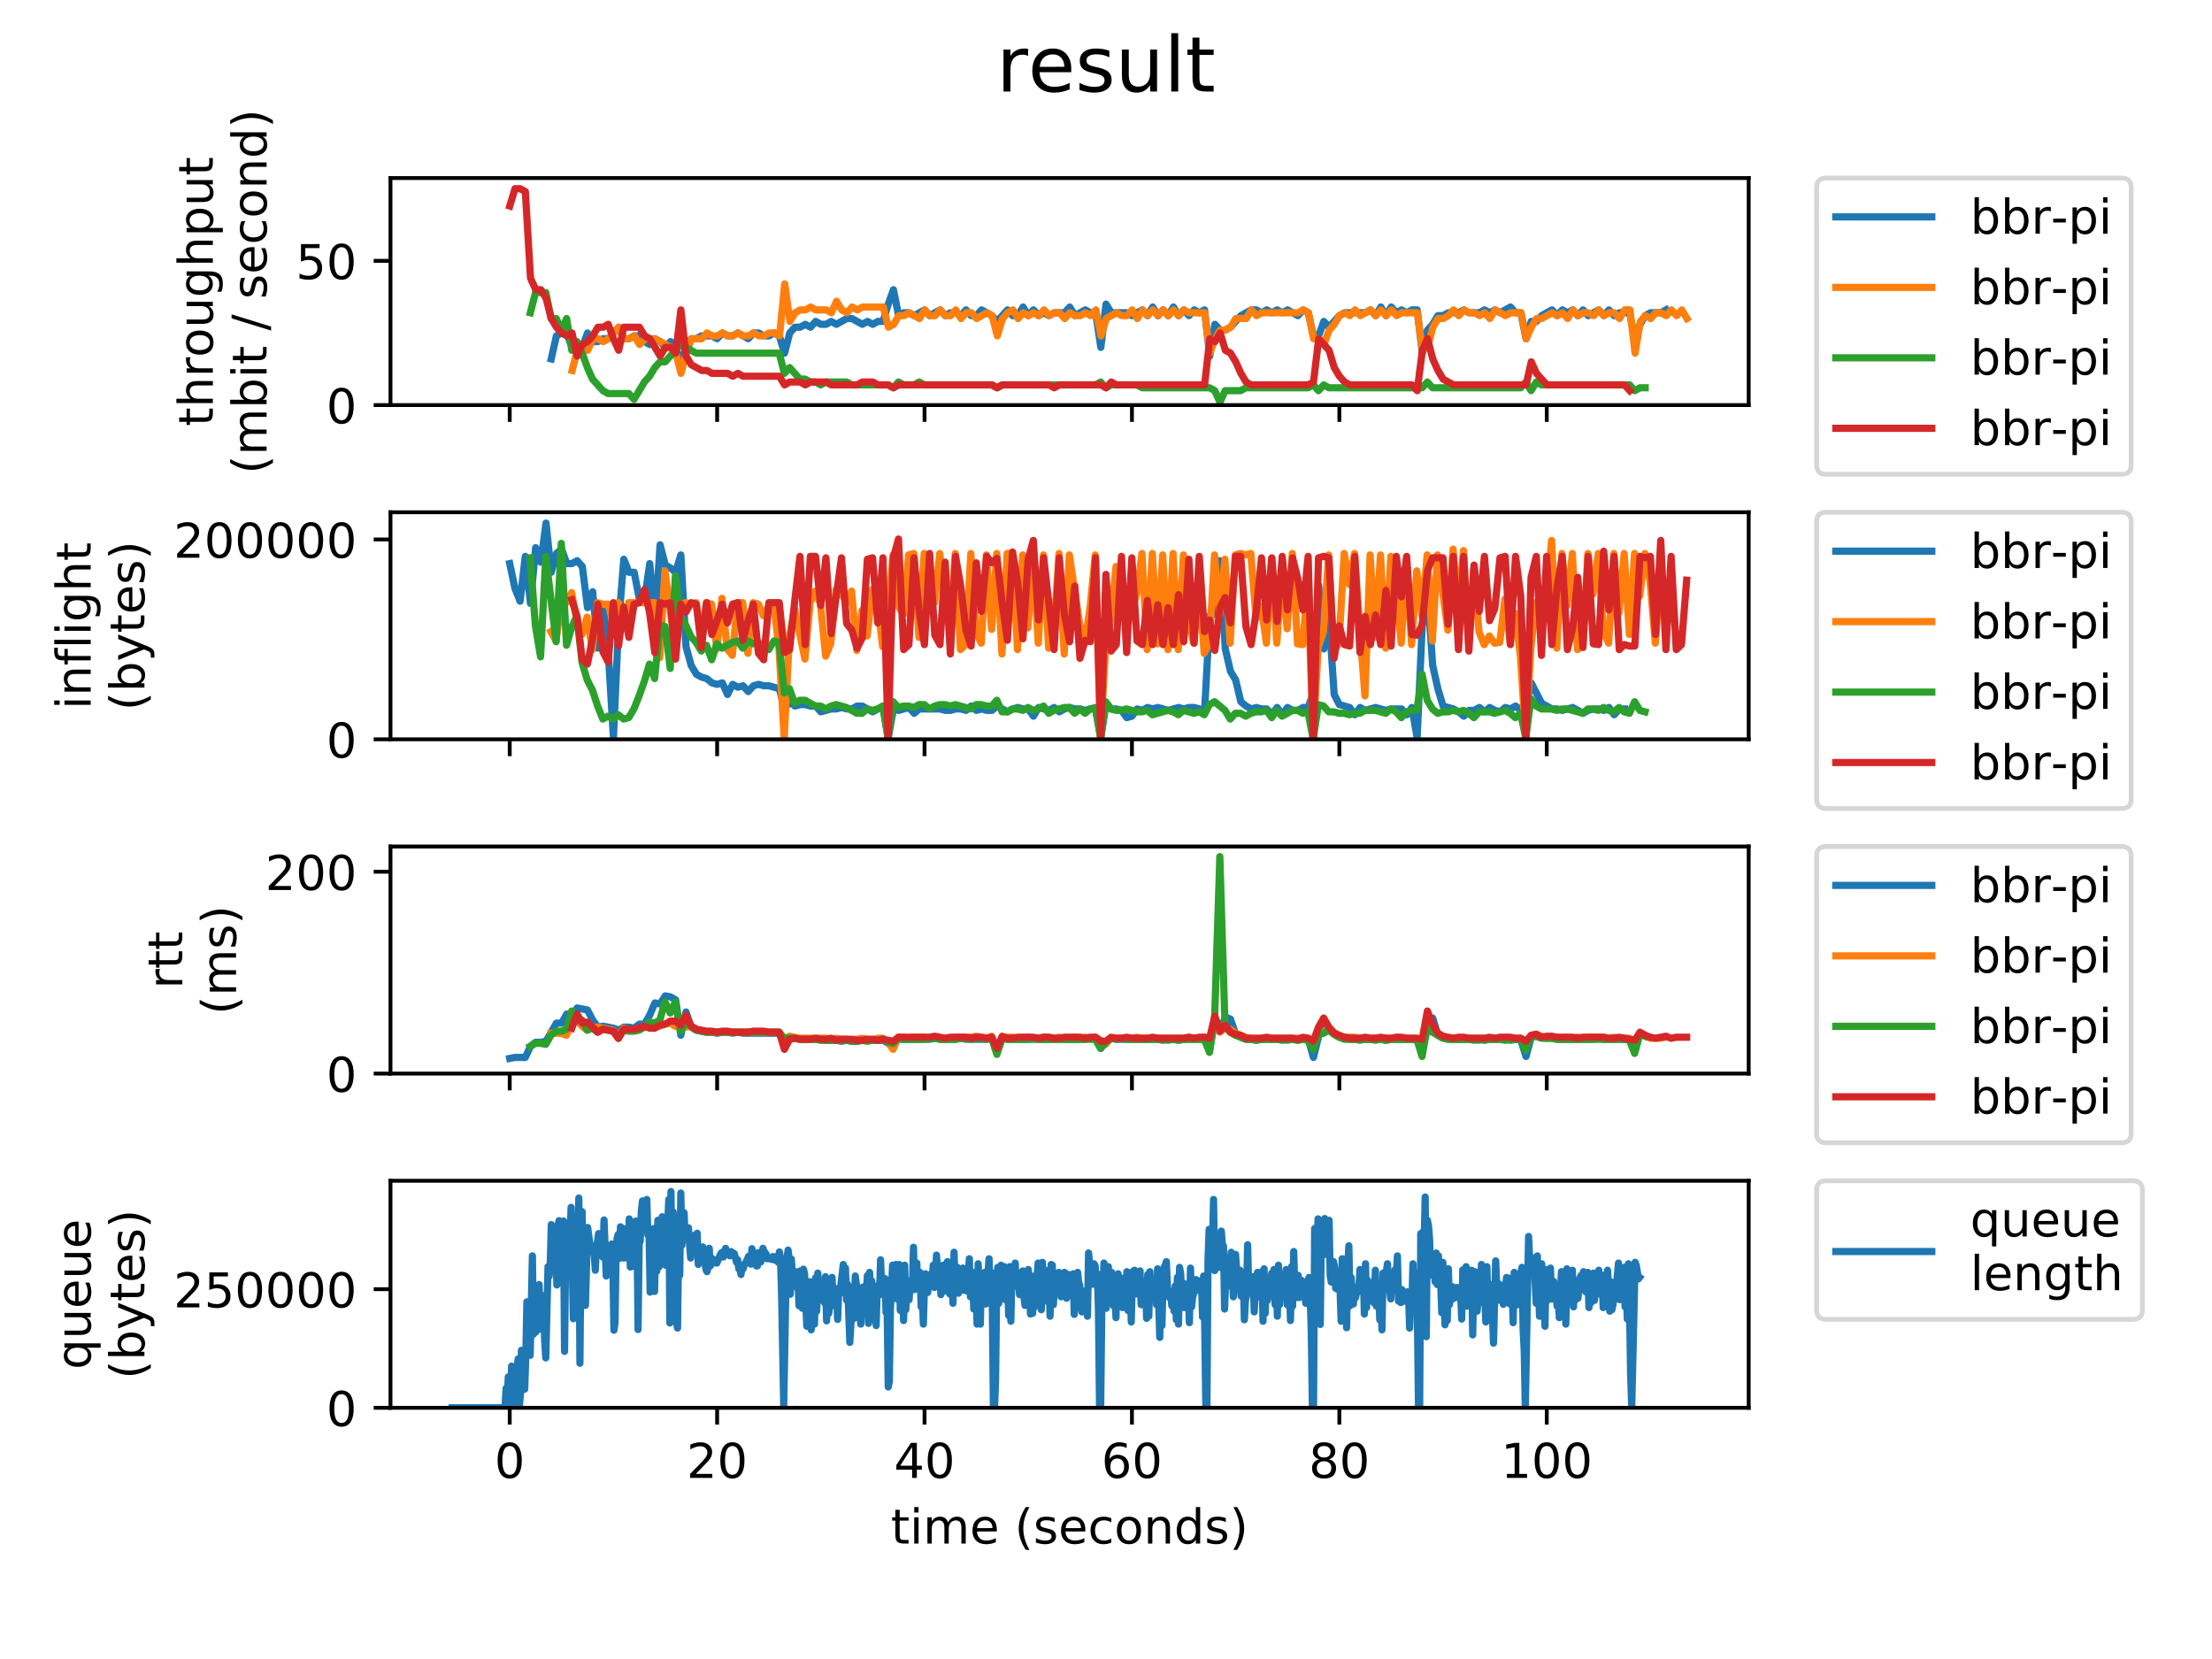 <?xml version="1.0" encoding="utf-8" standalone="no"?>
<!DOCTYPE svg PUBLIC "-//W3C//DTD SVG 1.1//EN"
  "http://www.w3.org/Graphics/SVG/1.1/DTD/svg11.dtd">
<!-- Created with matplotlib (https://matplotlib.org/) -->
<svg height="345.6pt" version="1.1" viewBox="0 0 460.8 345.6" width="460.8pt" xmlns="http://www.w3.org/2000/svg" xmlns:xlink="http://www.w3.org/1999/xlink">
 <defs>
  <style type="text/css">
*{stroke-linecap:butt;stroke-linejoin:round;}
  </style>
 </defs>
 <g id="figure_1">
  <g id="patch_1">
   <path d="M 0 345.6 
L 460.8 345.6 
L 460.8 0 
L 0 0 
z
" style="fill:#ffffff;"/>
  </g>
  <g id="axes_1">
   <g id="patch_2">
    <path d="M 81.344 84.388 
L 364.284 84.388 
L 364.284 37.09 
L 81.344 37.09 
z
" style="fill:#ffffff;"/>
   </g>
   <g id="matplotlib.axis_1">
    <g id="xtick_1">
     <g id="line2d_1">
      <defs>
       <path d="M 0 0 
L 0 3.5 
" id="m6a39464f3f" style="stroke:#000000;stroke-width:0.8;"/>
      </defs>
      <g>
       <use style="stroke:#000000;stroke-width:0.8;" x="106.184" xlink:href="#m6a39464f3f" y="84.388"/>
      </g>
     </g>
    </g>
    <g id="xtick_2">
     <g id="line2d_2">
      <g>
       <use style="stroke:#000000;stroke-width:0.8;" x="149.391" xlink:href="#m6a39464f3f" y="84.388"/>
      </g>
     </g>
    </g>
    <g id="xtick_3">
     <g id="line2d_3">
      <g>
       <use style="stroke:#000000;stroke-width:0.8;" x="192.598" xlink:href="#m6a39464f3f" y="84.388"/>
      </g>
     </g>
    </g>
    <g id="xtick_4">
     <g id="line2d_4">
      <g>
       <use style="stroke:#000000;stroke-width:0.8;" x="235.805" xlink:href="#m6a39464f3f" y="84.388"/>
      </g>
     </g>
    </g>
    <g id="xtick_5">
     <g id="line2d_5">
      <g>
       <use style="stroke:#000000;stroke-width:0.8;" x="279.012" xlink:href="#m6a39464f3f" y="84.388"/>
      </g>
     </g>
    </g>
    <g id="xtick_6">
     <g id="line2d_6">
      <g>
       <use style="stroke:#000000;stroke-width:0.8;" x="322.219" xlink:href="#m6a39464f3f" y="84.388"/>
      </g>
     </g>
    </g>
   </g>
   <g id="matplotlib.axis_2">
    <g id="ytick_1">
     <g id="line2d_7">
      <defs>
       <path d="M 0 0 
L -3.5 0 
" id="ma37c448d1f" style="stroke:#000000;stroke-width:0.8;"/>
      </defs>
      <g>
       <use style="stroke:#000000;stroke-width:0.8;" x="81.344" xlink:href="#ma37c448d1f" y="84.388"/>
      </g>
     </g>
     <g id="text_1">
      <!-- 0 -->
      <defs>
       <path d="M 31.781 66.406 
Q 24.172 66.406 20.328 58.906 
Q 16.5 51.422 16.5 36.375 
Q 16.5 21.391 20.328 13.891 
Q 24.172 6.391 31.781 6.391 
Q 39.453 6.391 43.281 13.891 
Q 47.125 21.391 47.125 36.375 
Q 47.125 51.422 43.281 58.906 
Q 39.453 66.406 31.781 66.406 
z
M 31.781 74.219 
Q 44.047 74.219 50.516 64.516 
Q 56.984 54.828 56.984 36.375 
Q 56.984 17.969 50.516 8.266 
Q 44.047 -1.422 31.781 -1.422 
Q 19.531 -1.422 13.062 8.266 
Q 6.594 17.969 6.594 36.375 
Q 6.594 54.828 13.062 64.516 
Q 19.531 74.219 31.781 74.219 
z
" id="DejaVuSans-48"/>
      </defs>
      <g transform="translate(67.981 88.187)scale(0.1 -0.1)">
       <use xlink:href="#DejaVuSans-48"/>
      </g>
     </g>
    </g>
    <g id="ytick_2">
     <g id="line2d_8">
      <g>
       <use style="stroke:#000000;stroke-width:0.8;" x="81.344" xlink:href="#ma37c448d1f" y="54.338"/>
      </g>
     </g>
     <g id="text_2">
      <!-- 50 -->
      <defs>
       <path d="M 10.797 72.906 
L 49.516 72.906 
L 49.516 64.594 
L 19.828 64.594 
L 19.828 46.734 
Q 21.969 47.469 24.109 47.828 
Q 26.266 48.188 28.422 48.188 
Q 40.625 48.188 47.75 41.5 
Q 54.891 34.812 54.891 23.391 
Q 54.891 11.625 47.562 5.094 
Q 40.234 -1.422 26.906 -1.422 
Q 22.312 -1.422 17.547 -0.641 
Q 12.797 0.141 7.719 1.703 
L 7.719 11.625 
Q 12.109 9.234 16.797 8.062 
Q 21.484 6.891 26.703 6.891 
Q 35.156 6.891 40.078 11.328 
Q 45.016 15.766 45.016 23.391 
Q 45.016 31 40.078 35.438 
Q 35.156 39.891 26.703 39.891 
Q 22.75 39.891 18.812 39.016 
Q 14.891 38.141 10.797 36.281 
z
" id="DejaVuSans-53"/>
      </defs>
      <g transform="translate(61.619 58.138)scale(0.1 -0.1)">
       <use xlink:href="#DejaVuSans-53"/>
       <use x="63.623" xlink:href="#DejaVuSans-48"/>
      </g>
     </g>
    </g>
    <g id="text_3">
     <!-- throughput -->
     <defs>
      <path d="M 18.312 70.219 
L 18.312 54.688 
L 36.812 54.688 
L 36.812 47.703 
L 18.312 47.703 
L 18.312 18.016 
Q 18.312 11.328 20.141 9.422 
Q 21.969 7.516 27.594 7.516 
L 36.812 7.516 
L 36.812 0 
L 27.594 0 
Q 17.188 0 13.234 3.875 
Q 9.281 7.766 9.281 18.016 
L 9.281 47.703 
L 2.688 47.703 
L 2.688 54.688 
L 9.281 54.688 
L 9.281 70.219 
z
" id="DejaVuSans-116"/>
      <path d="M 54.891 33.016 
L 54.891 0 
L 45.906 0 
L 45.906 32.719 
Q 45.906 40.484 42.875 44.328 
Q 39.844 48.188 33.797 48.188 
Q 26.516 48.188 22.312 43.547 
Q 18.109 38.922 18.109 30.906 
L 18.109 0 
L 9.078 0 
L 9.078 75.984 
L 18.109 75.984 
L 18.109 46.188 
Q 21.344 51.125 25.703 53.562 
Q 30.078 56 35.797 56 
Q 45.219 56 50.047 50.172 
Q 54.891 44.344 54.891 33.016 
z
" id="DejaVuSans-104"/>
      <path d="M 41.109 46.297 
Q 39.594 47.172 37.812 47.578 
Q 36.031 48 33.891 48 
Q 26.266 48 22.188 43.047 
Q 18.109 38.094 18.109 28.812 
L 18.109 0 
L 9.078 0 
L 9.078 54.688 
L 18.109 54.688 
L 18.109 46.188 
Q 20.953 51.172 25.484 53.578 
Q 30.031 56 36.531 56 
Q 37.453 56 38.578 55.875 
Q 39.703 55.766 41.062 55.516 
z
" id="DejaVuSans-114"/>
      <path d="M 30.609 48.391 
Q 23.391 48.391 19.188 42.75 
Q 14.984 37.109 14.984 27.297 
Q 14.984 17.484 19.156 11.844 
Q 23.344 6.203 30.609 6.203 
Q 37.797 6.203 41.984 11.859 
Q 46.188 17.531 46.188 27.297 
Q 46.188 37.016 41.984 42.703 
Q 37.797 48.391 30.609 48.391 
z
M 30.609 56 
Q 42.328 56 49.016 48.375 
Q 55.719 40.766 55.719 27.297 
Q 55.719 13.875 49.016 6.219 
Q 42.328 -1.422 30.609 -1.422 
Q 18.844 -1.422 12.172 6.219 
Q 5.516 13.875 5.516 27.297 
Q 5.516 40.766 12.172 48.375 
Q 18.844 56 30.609 56 
z
" id="DejaVuSans-111"/>
      <path d="M 8.5 21.578 
L 8.5 54.688 
L 17.484 54.688 
L 17.484 21.922 
Q 17.484 14.156 20.5 10.266 
Q 23.531 6.391 29.594 6.391 
Q 36.859 6.391 41.078 11.031 
Q 45.312 15.672 45.312 23.688 
L 45.312 54.688 
L 54.297 54.688 
L 54.297 0 
L 45.312 0 
L 45.312 8.406 
Q 42.047 3.422 37.719 1 
Q 33.406 -1.422 27.688 -1.422 
Q 18.266 -1.422 13.375 4.438 
Q 8.5 10.297 8.5 21.578 
z
M 31.109 56 
z
" id="DejaVuSans-117"/>
      <path d="M 45.406 27.984 
Q 45.406 37.75 41.375 43.109 
Q 37.359 48.484 30.078 48.484 
Q 22.859 48.484 18.828 43.109 
Q 14.797 37.75 14.797 27.984 
Q 14.797 18.266 18.828 12.891 
Q 22.859 7.516 30.078 7.516 
Q 37.359 7.516 41.375 12.891 
Q 45.406 18.266 45.406 27.984 
z
M 54.391 6.781 
Q 54.391 -7.172 48.188 -13.984 
Q 42 -20.797 29.203 -20.797 
Q 24.469 -20.797 20.266 -20.094 
Q 16.062 -19.391 12.109 -17.922 
L 12.109 -9.188 
Q 16.062 -11.328 19.922 -12.344 
Q 23.781 -13.375 27.781 -13.375 
Q 36.625 -13.375 41.016 -8.766 
Q 45.406 -4.156 45.406 5.172 
L 45.406 9.625 
Q 42.625 4.781 38.281 2.391 
Q 33.938 0 27.875 0 
Q 17.828 0 11.672 7.656 
Q 5.516 15.328 5.516 27.984 
Q 5.516 40.672 11.672 48.328 
Q 17.828 56 27.875 56 
Q 33.938 56 38.281 53.609 
Q 42.625 51.219 45.406 46.391 
L 45.406 54.688 
L 54.391 54.688 
z
" id="DejaVuSans-103"/>
      <path d="M 18.109 8.203 
L 18.109 -20.797 
L 9.078 -20.797 
L 9.078 54.688 
L 18.109 54.688 
L 18.109 46.391 
Q 20.953 51.266 25.266 53.625 
Q 29.594 56 35.594 56 
Q 45.562 56 51.781 48.094 
Q 58.016 40.188 58.016 27.297 
Q 58.016 14.406 51.781 6.484 
Q 45.562 -1.422 35.594 -1.422 
Q 29.594 -1.422 25.266 0.953 
Q 20.953 3.328 18.109 8.203 
z
M 48.688 27.297 
Q 48.688 37.203 44.609 42.844 
Q 40.531 48.484 33.406 48.484 
Q 26.266 48.484 22.188 42.844 
Q 18.109 37.203 18.109 27.297 
Q 18.109 17.391 22.188 11.75 
Q 26.266 6.109 33.406 6.109 
Q 40.531 6.109 44.609 11.75 
Q 48.688 17.391 48.688 27.297 
z
" id="DejaVuSans-112"/>
     </defs>
     <g transform="translate(44.342 88.796)rotate(-90)scale(0.1 -0.1)">
      <use xlink:href="#DejaVuSans-116"/>
      <use x="39.209" xlink:href="#DejaVuSans-104"/>
      <use x="102.588" xlink:href="#DejaVuSans-114"/>
      <use x="143.67" xlink:href="#DejaVuSans-111"/>
      <use x="204.852" xlink:href="#DejaVuSans-117"/>
      <use x="268.23" xlink:href="#DejaVuSans-103"/>
      <use x="331.707" xlink:href="#DejaVuSans-104"/>
      <use x="395.086" xlink:href="#DejaVuSans-112"/>
      <use x="458.562" xlink:href="#DejaVuSans-117"/>
      <use x="521.941" xlink:href="#DejaVuSans-116"/>
     </g>
     <!-- (mbit / second) -->
     <defs>
      <path d="M 31 75.875 
Q 24.469 64.656 21.281 53.656 
Q 18.109 42.672 18.109 31.391 
Q 18.109 20.125 21.312 9.062 
Q 24.516 -2 31 -13.188 
L 23.188 -13.188 
Q 15.875 -1.703 12.234 9.375 
Q 8.594 20.453 8.594 31.391 
Q 8.594 42.281 12.203 53.312 
Q 15.828 64.359 23.188 75.875 
z
" id="DejaVuSans-40"/>
      <path d="M 52 44.188 
Q 55.375 50.25 60.062 53.125 
Q 64.75 56 71.094 56 
Q 79.641 56 84.281 50.016 
Q 88.922 44.047 88.922 33.016 
L 88.922 0 
L 79.891 0 
L 79.891 32.719 
Q 79.891 40.578 77.094 44.375 
Q 74.312 48.188 68.609 48.188 
Q 61.625 48.188 57.562 43.547 
Q 53.516 38.922 53.516 30.906 
L 53.516 0 
L 44.484 0 
L 44.484 32.719 
Q 44.484 40.625 41.703 44.406 
Q 38.922 48.188 33.109 48.188 
Q 26.219 48.188 22.156 43.531 
Q 18.109 38.875 18.109 30.906 
L 18.109 0 
L 9.078 0 
L 9.078 54.688 
L 18.109 54.688 
L 18.109 46.188 
Q 21.188 51.219 25.484 53.609 
Q 29.781 56 35.688 56 
Q 41.656 56 45.828 52.969 
Q 50 49.953 52 44.188 
z
" id="DejaVuSans-109"/>
      <path d="M 48.688 27.297 
Q 48.688 37.203 44.609 42.844 
Q 40.531 48.484 33.406 48.484 
Q 26.266 48.484 22.188 42.844 
Q 18.109 37.203 18.109 27.297 
Q 18.109 17.391 22.188 11.75 
Q 26.266 6.109 33.406 6.109 
Q 40.531 6.109 44.609 11.75 
Q 48.688 17.391 48.688 27.297 
z
M 18.109 46.391 
Q 20.953 51.266 25.266 53.625 
Q 29.594 56 35.594 56 
Q 45.562 56 51.781 48.094 
Q 58.016 40.188 58.016 27.297 
Q 58.016 14.406 51.781 6.484 
Q 45.562 -1.422 35.594 -1.422 
Q 29.594 -1.422 25.266 0.953 
Q 20.953 3.328 18.109 8.203 
L 18.109 0 
L 9.078 0 
L 9.078 75.984 
L 18.109 75.984 
z
" id="DejaVuSans-98"/>
      <path d="M 9.422 54.688 
L 18.406 54.688 
L 18.406 0 
L 9.422 0 
z
M 9.422 75.984 
L 18.406 75.984 
L 18.406 64.594 
L 9.422 64.594 
z
" id="DejaVuSans-105"/>
      <path id="DejaVuSans-32"/>
      <path d="M 25.391 72.906 
L 33.688 72.906 
L 8.297 -9.281 
L 0 -9.281 
z
" id="DejaVuSans-47"/>
      <path d="M 44.281 53.078 
L 44.281 44.578 
Q 40.484 46.531 36.375 47.5 
Q 32.281 48.484 27.875 48.484 
Q 21.188 48.484 17.844 46.438 
Q 14.5 44.391 14.5 40.281 
Q 14.5 37.156 16.891 35.375 
Q 19.281 33.594 26.516 31.984 
L 29.594 31.297 
Q 39.156 29.25 43.188 25.516 
Q 47.219 21.781 47.219 15.094 
Q 47.219 7.469 41.188 3.016 
Q 35.156 -1.422 24.609 -1.422 
Q 20.219 -1.422 15.453 -0.562 
Q 10.688 0.297 5.422 2 
L 5.422 11.281 
Q 10.406 8.688 15.234 7.391 
Q 20.062 6.109 24.812 6.109 
Q 31.156 6.109 34.562 8.281 
Q 37.984 10.453 37.984 14.406 
Q 37.984 18.062 35.516 20.016 
Q 33.062 21.969 24.703 23.781 
L 21.578 24.516 
Q 13.234 26.266 9.516 29.906 
Q 5.812 33.547 5.812 39.891 
Q 5.812 47.609 11.281 51.797 
Q 16.75 56 26.812 56 
Q 31.781 56 36.172 55.266 
Q 40.578 54.547 44.281 53.078 
z
" id="DejaVuSans-115"/>
      <path d="M 56.203 29.594 
L 56.203 25.203 
L 14.891 25.203 
Q 15.484 15.922 20.484 11.062 
Q 25.484 6.203 34.422 6.203 
Q 39.594 6.203 44.453 7.469 
Q 49.312 8.734 54.109 11.281 
L 54.109 2.781 
Q 49.266 0.734 44.188 -0.344 
Q 39.109 -1.422 33.891 -1.422 
Q 20.797 -1.422 13.156 6.188 
Q 5.516 13.812 5.516 26.812 
Q 5.516 40.234 12.766 48.109 
Q 20.016 56 32.328 56 
Q 43.359 56 49.781 48.891 
Q 56.203 41.797 56.203 29.594 
z
M 47.219 32.234 
Q 47.125 39.594 43.094 43.984 
Q 39.062 48.391 32.422 48.391 
Q 24.906 48.391 20.391 44.141 
Q 15.875 39.891 15.188 32.172 
z
" id="DejaVuSans-101"/>
      <path d="M 48.781 52.594 
L 48.781 44.188 
Q 44.969 46.297 41.141 47.344 
Q 37.312 48.391 33.406 48.391 
Q 24.656 48.391 19.812 42.844 
Q 14.984 37.312 14.984 27.297 
Q 14.984 17.281 19.812 11.734 
Q 24.656 6.203 33.406 6.203 
Q 37.312 6.203 41.141 7.25 
Q 44.969 8.297 48.781 10.406 
L 48.781 2.094 
Q 45.016 0.344 40.984 -0.531 
Q 36.969 -1.422 32.422 -1.422 
Q 20.062 -1.422 12.781 6.344 
Q 5.516 14.109 5.516 27.297 
Q 5.516 40.672 12.859 48.328 
Q 20.219 56 33.016 56 
Q 37.156 56 41.109 55.141 
Q 45.062 54.297 48.781 52.594 
z
" id="DejaVuSans-99"/>
      <path d="M 54.891 33.016 
L 54.891 0 
L 45.906 0 
L 45.906 32.719 
Q 45.906 40.484 42.875 44.328 
Q 39.844 48.188 33.797 48.188 
Q 26.516 48.188 22.312 43.547 
Q 18.109 38.922 18.109 30.906 
L 18.109 0 
L 9.078 0 
L 9.078 54.688 
L 18.109 54.688 
L 18.109 46.188 
Q 21.344 51.125 25.703 53.562 
Q 30.078 56 35.797 56 
Q 45.219 56 50.047 50.172 
Q 54.891 44.344 54.891 33.016 
z
" id="DejaVuSans-110"/>
      <path d="M 45.406 46.391 
L 45.406 75.984 
L 54.391 75.984 
L 54.391 0 
L 45.406 0 
L 45.406 8.203 
Q 42.578 3.328 38.25 0.953 
Q 33.938 -1.422 27.875 -1.422 
Q 17.969 -1.422 11.734 6.484 
Q 5.516 14.406 5.516 27.297 
Q 5.516 40.188 11.734 48.094 
Q 17.969 56 27.875 56 
Q 33.938 56 38.25 53.625 
Q 42.578 51.266 45.406 46.391 
z
M 14.797 27.297 
Q 14.797 17.391 18.875 11.75 
Q 22.953 6.109 30.078 6.109 
Q 37.203 6.109 41.297 11.75 
Q 45.406 17.391 45.406 27.297 
Q 45.406 37.203 41.297 42.844 
Q 37.203 48.484 30.078 48.484 
Q 22.953 48.484 18.875 42.844 
Q 14.797 37.203 14.797 27.297 
z
" id="DejaVuSans-100"/>
      <path d="M 8.016 75.875 
L 15.828 75.875 
Q 23.141 64.359 26.781 53.312 
Q 30.422 42.281 30.422 31.391 
Q 30.422 20.453 26.781 9.375 
Q 23.141 -1.703 15.828 -13.188 
L 8.016 -13.188 
Q 14.5 -2 17.703 9.062 
Q 20.906 20.125 20.906 31.391 
Q 20.906 42.672 17.703 53.656 
Q 14.5 64.656 8.016 75.875 
z
" id="DejaVuSans-41"/>
     </defs>
     <g transform="translate(55.539 98.73)rotate(-90)scale(0.1 -0.1)">
      <use xlink:href="#DejaVuSans-40"/>
      <use x="39.014" xlink:href="#DejaVuSans-109"/>
      <use x="136.426" xlink:href="#DejaVuSans-98"/>
      <use x="199.902" xlink:href="#DejaVuSans-105"/>
      <use x="227.686" xlink:href="#DejaVuSans-116"/>
      <use x="266.895" xlink:href="#DejaVuSans-32"/>
      <use x="298.682" xlink:href="#DejaVuSans-47"/>
      <use x="332.373" xlink:href="#DejaVuSans-32"/>
      <use x="364.16" xlink:href="#DejaVuSans-115"/>
      <use x="416.26" xlink:href="#DejaVuSans-101"/>
      <use x="477.783" xlink:href="#DejaVuSans-99"/>
      <use x="532.764" xlink:href="#DejaVuSans-111"/>
      <use x="593.945" xlink:href="#DejaVuSans-110"/>
      <use x="657.324" xlink:href="#DejaVuSans-100"/>
      <use x="720.801" xlink:href="#DejaVuSans-41"/>
     </g>
    </g>
   </g>
   <g id="line2d_9">
    <path clip-path="url(#p6eaa629189)" d="M 114.828 74.772 
L 115.908 69.964 
L 116.988 69.363 
L 118.068 69.363 
L 119.149 72.368 
L 121.309 72.368 
L 122.389 69.363 
L 123.469 71.166 
L 124.549 71.166 
L 125.63 70.565 
L 126.71 70.565 
L 128.87 68.161 
L 129.95 70.565 
L 131.031 70.565 
L 132.111 69.964 
L 133.191 69.964 
L 134.271 71.166 
L 135.351 71.767 
L 136.431 70.565 
L 137.512 71.166 
L 138.592 72.368 
L 139.672 71.166 
L 140.752 71.767 
L 141.832 77.176 
L 142.912 71.767 
L 143.993 70.565 
L 145.073 70.565 
L 146.153 69.964 
L 148.313 69.964 
L 149.393 70.565 
L 150.474 69.363 
L 151.554 69.964 
L 152.634 69.964 
L 153.714 69.363 
L 155.875 70.565 
L 156.955 69.363 
L 158.035 69.363 
L 159.115 69.964 
L 160.195 69.964 
L 161.275 69.363 
L 162.356 69.964 
L 163.436 73.57 
L 164.516 69.363 
L 165.596 68.161 
L 166.676 68.161 
L 167.756 67.56 
L 168.837 68.161 
L 169.917 66.959 
L 170.997 67.56 
L 172.077 67.56 
L 173.157 66.959 
L 174.238 67.56 
L 176.398 66.358 
L 177.478 66.358 
L 179.638 67.56 
L 180.719 66.959 
L 181.799 67.56 
L 182.879 66.959 
L 183.959 66.959 
L 185.039 63.353 
L 186.119 60.348 
L 187.2 65.757 
L 188.28 65.156 
L 189.36 65.156 
L 190.44 65.757 
L 192.601 64.555 
L 193.681 65.757 
L 195.841 64.555 
L 196.921 65.757 
L 198.001 65.156 
L 199.082 65.156 
L 200.162 65.757 
L 201.242 64.555 
L 202.322 65.757 
L 203.402 65.757 
L 204.482 64.555 
L 206.643 65.757 
L 207.723 66.959 
L 209.883 64.555 
L 210.964 65.757 
L 212.044 65.757 
L 213.124 63.954 
L 214.204 65.757 
L 215.284 64.555 
L 216.364 65.757 
L 217.445 65.156 
L 218.525 65.757 
L 219.605 65.156 
L 221.765 65.156 
L 222.845 63.954 
L 223.926 65.757 
L 226.086 64.555 
L 227.166 65.156 
L 228.246 65.156 
L 229.326 72.368 
L 230.407 63.353 
L 231.487 65.156 
L 234.727 65.156 
L 235.808 65.757 
L 237.968 64.555 
L 239.048 65.757 
L 240.128 63.954 
L 241.208 65.757 
L 242.289 64.555 
L 243.369 65.757 
L 244.449 63.954 
L 245.529 65.757 
L 246.609 64.555 
L 247.689 65.757 
L 248.77 64.555 
L 249.85 65.156 
L 250.93 64.555 
L 252.01 74.171 
L 253.09 67.56 
L 254.171 68.762 
L 255.251 68.762 
L 256.331 68.161 
L 258.491 65.757 
L 260.652 64.555 
L 261.732 64.555 
L 262.812 65.156 
L 263.892 64.555 
L 264.972 65.156 
L 266.052 64.555 
L 267.133 65.156 
L 268.213 64.555 
L 270.373 65.757 
L 271.453 64.555 
L 272.534 65.156 
L 273.614 69.964 
L 274.694 69.964 
L 275.774 66.959 
L 276.854 68.161 
L 279.015 65.757 
L 280.095 65.156 
L 284.415 65.156 
L 285.496 64.555 
L 286.576 65.757 
L 287.656 63.954 
L 288.736 65.757 
L 289.816 63.954 
L 290.897 65.156 
L 291.977 64.555 
L 293.057 65.156 
L 294.137 64.555 
L 295.217 64.555 
L 296.297 73.57 
L 297.378 68.762 
L 298.458 67.56 
L 299.538 65.757 
L 300.618 65.757 
L 301.698 65.156 
L 303.859 65.156 
L 304.939 64.555 
L 306.019 65.156 
L 308.179 65.156 
L 309.26 64.555 
L 310.34 65.156 
L 311.42 64.555 
L 312.5 65.156 
L 314.66 63.954 
L 315.741 65.156 
L 316.821 65.156 
L 317.901 70.565 
L 318.981 66.959 
L 320.061 66.959 
L 321.141 65.757 
L 323.302 64.555 
L 324.382 65.757 
L 325.462 64.555 
L 326.542 65.156 
L 327.622 64.555 
L 328.703 65.757 
L 329.783 64.555 
L 330.863 65.757 
L 333.023 64.555 
L 334.104 65.757 
L 335.184 64.555 
L 336.264 65.757 
L 337.344 65.156 
L 339.504 65.156 
L 340.585 71.166 
L 341.665 67.56 
L 342.745 65.757 
L 343.825 65.156 
L 345.985 65.156 
L 347.066 64.555 
L 347.066 64.555 
" style="fill:none;stroke:#1f77b4;stroke-linecap:square;stroke-width:1.5;"/>
   </g>
   <g id="line2d_10">
    <path clip-path="url(#p6eaa629189)" d="M 119.185 77.176 
L 120.265 72.969 
L 122.426 72.969 
L 123.506 70.565 
L 124.586 70.565 
L 125.666 71.166 
L 126.747 70.565 
L 128.907 68.161 
L 129.987 70.565 
L 131.067 70.565 
L 132.147 69.964 
L 133.228 71.767 
L 134.308 70.565 
L 136.468 70.565 
L 139.709 72.368 
L 140.789 73.57 
L 141.869 77.777 
L 142.949 73.57 
L 144.029 70.565 
L 146.19 70.565 
L 147.27 69.363 
L 148.35 69.964 
L 149.43 69.964 
L 150.51 69.363 
L 151.591 69.964 
L 152.671 69.964 
L 153.751 69.363 
L 154.831 69.964 
L 155.911 69.964 
L 156.991 69.363 
L 158.072 69.964 
L 159.152 69.964 
L 160.232 69.363 
L 161.312 69.363 
L 162.392 69.964 
L 163.473 59.146 
L 164.553 66.959 
L 165.633 65.156 
L 166.713 64.555 
L 167.793 64.555 
L 168.873 63.954 
L 169.954 64.555 
L 172.114 64.555 
L 173.194 65.156 
L 174.274 62.752 
L 175.354 64.555 
L 176.435 65.156 
L 177.515 63.954 
L 178.595 64.555 
L 179.675 63.954 
L 183.996 63.954 
L 185.076 68.161 
L 186.156 67.56 
L 187.236 65.757 
L 188.317 65.757 
L 189.397 65.156 
L 191.557 66.358 
L 192.637 64.555 
L 193.717 65.757 
L 194.798 65.757 
L 195.878 64.555 
L 196.958 65.757 
L 198.038 65.757 
L 199.118 64.555 
L 200.198 66.358 
L 201.279 65.156 
L 202.359 65.156 
L 203.439 66.358 
L 205.599 65.156 
L 206.68 65.757 
L 207.76 69.964 
L 208.84 66.358 
L 209.92 65.156 
L 211 64.555 
L 212.08 66.358 
L 213.161 65.156 
L 214.241 65.757 
L 215.321 65.156 
L 216.401 65.757 
L 217.481 64.555 
L 218.561 65.757 
L 219.642 65.156 
L 220.722 65.156 
L 221.802 66.358 
L 222.882 65.156 
L 223.962 65.757 
L 225.043 65.757 
L 226.123 65.156 
L 227.203 65.757 
L 228.283 64.555 
L 229.363 69.964 
L 230.443 66.358 
L 232.604 65.156 
L 233.684 65.757 
L 234.764 65.757 
L 235.844 64.555 
L 236.924 66.358 
L 238.005 64.555 
L 239.085 65.757 
L 240.165 64.555 
L 241.245 65.757 
L 242.325 64.555 
L 243.406 65.757 
L 244.486 64.555 
L 245.566 65.757 
L 246.646 64.555 
L 247.726 65.156 
L 250.967 65.156 
L 252.047 73.57 
L 253.127 70.565 
L 254.207 68.762 
L 255.287 68.762 
L 256.368 68.161 
L 257.448 66.358 
L 259.608 66.358 
L 260.688 64.555 
L 261.768 65.757 
L 262.849 65.156 
L 270.41 65.156 
L 271.49 64.555 
L 272.57 65.156 
L 273.65 70.565 
L 274.731 70.565 
L 275.811 71.767 
L 276.891 68.762 
L 277.971 67.56 
L 279.051 65.757 
L 280.131 65.156 
L 281.212 65.757 
L 282.292 64.555 
L 283.372 65.757 
L 285.532 64.555 
L 286.613 65.757 
L 287.693 64.555 
L 288.773 65.757 
L 289.853 64.555 
L 290.933 65.757 
L 292.013 65.156 
L 295.254 65.156 
L 296.334 72.969 
L 297.414 72.368 
L 298.494 68.161 
L 299.575 66.358 
L 300.655 66.358 
L 301.735 65.757 
L 302.815 64.555 
L 303.895 65.757 
L 304.976 64.555 
L 306.056 65.156 
L 307.136 65.156 
L 308.216 65.757 
L 309.296 65.156 
L 310.376 66.358 
L 311.457 64.555 
L 313.617 65.757 
L 314.697 65.156 
L 316.857 65.156 
L 317.938 70.565 
L 319.018 68.161 
L 320.098 66.358 
L 321.178 66.358 
L 323.339 65.156 
L 324.419 65.757 
L 325.499 65.156 
L 326.579 66.358 
L 327.659 64.555 
L 328.739 65.757 
L 329.82 65.156 
L 330.9 65.156 
L 331.98 65.757 
L 333.06 64.555 
L 334.14 65.757 
L 335.22 65.156 
L 336.301 65.156 
L 337.381 66.358 
L 338.461 64.555 
L 339.541 64.555 
L 340.621 73.57 
L 341.702 66.959 
L 342.782 65.757 
L 343.862 66.358 
L 344.942 65.156 
L 346.022 65.156 
L 347.102 65.757 
L 348.183 64.555 
L 349.263 65.757 
L 350.343 64.555 
L 351.423 66.358 
L 351.423 66.358 
" style="fill:none;stroke:#ff7f0e;stroke-linecap:square;stroke-width:1.5;"/>
   </g>
   <g id="line2d_11">
    <path clip-path="url(#p6eaa629189)" d="M 110.477 65.156 
L 111.557 60.949 
L 113.717 60.949 
L 114.798 66.358 
L 115.878 66.358 
L 116.958 68.762 
L 118.038 66.358 
L 119.118 72.969 
L 120.198 71.166 
L 121.279 73.57 
L 122.359 76.575 
L 123.439 78.979 
L 125.599 81.383 
L 126.68 81.984 
L 131 81.984 
L 132.08 83.186 
L 134.241 79.58 
L 135.321 78.378 
L 136.401 76.575 
L 137.481 75.373 
L 138.561 75.373 
L 141.802 71.767 
L 145.043 73.57 
L 162.325 73.57 
L 163.406 77.777 
L 164.486 76.575 
L 166.646 78.979 
L 167.726 78.979 
L 168.806 79.58 
L 169.887 79.58 
L 170.967 80.181 
L 172.047 79.58 
L 176.368 79.58 
L 177.448 80.181 
L 185.009 80.181 
L 186.089 80.782 
L 187.169 79.58 
L 188.25 80.181 
L 190.41 80.181 
L 191.49 79.58 
L 192.57 80.181 
L 206.613 80.181 
L 207.693 80.782 
L 208.773 80.181 
L 228.216 80.181 
L 229.296 79.58 
L 230.376 80.782 
L 231.457 80.181 
L 236.857 80.181 
L 237.938 80.782 
L 251.98 80.782 
L 253.06 81.383 
L 254.14 83.787 
L 255.22 81.383 
L 258.461 81.383 
L 259.541 80.782 
L 272.503 80.782 
L 273.583 80.181 
L 274.664 81.383 
L 275.744 80.181 
L 276.824 80.782 
L 296.267 80.782 
L 297.347 79.58 
L 298.428 80.782 
L 316.79 80.782 
L 317.871 79.58 
L 318.951 81.383 
L 320.031 79.58 
L 321.111 80.181 
L 339.474 80.181 
L 340.554 81.383 
L 341.635 80.782 
L 342.715 80.782 
L 342.715 80.782 
" style="fill:none;stroke:#2ca02c;stroke-linecap:square;stroke-width:1.5;"/>
   </g>
   <g id="line2d_12">
    <path clip-path="url(#p6eaa629189)" d="M 106.197 42.919 
L 107.277 39.313 
L 108.358 39.313 
L 109.438 39.914 
L 110.518 57.944 
L 111.598 60.348 
L 112.678 60.348 
L 113.758 62.151 
L 114.839 66.358 
L 115.919 68.161 
L 116.999 69.363 
L 118.079 69.964 
L 119.159 69.363 
L 120.24 74.171 
L 121.32 71.767 
L 122.4 71.166 
L 123.48 69.964 
L 124.56 68.161 
L 125.64 68.161 
L 126.721 67.56 
L 127.801 70.565 
L 128.881 72.969 
L 129.961 68.161 
L 133.202 68.161 
L 134.282 69.964 
L 135.362 70.565 
L 137.522 74.171 
L 138.603 72.368 
L 139.683 72.368 
L 140.763 73.57 
L 141.843 64.555 
L 142.923 74.171 
L 144.003 75.974 
L 146.164 77.176 
L 147.244 77.176 
L 148.324 77.777 
L 151.565 77.777 
L 152.645 78.378 
L 153.725 77.777 
L 154.805 78.378 
L 162.366 78.378 
L 163.447 80.181 
L 164.527 79.58 
L 166.687 79.58 
L 167.767 80.181 
L 168.847 79.58 
L 172.088 79.58 
L 173.168 80.181 
L 178.569 80.181 
L 179.649 79.58 
L 181.81 79.58 
L 182.89 80.181 
L 185.05 80.181 
L 186.13 80.782 
L 187.21 80.181 
L 206.654 80.181 
L 207.734 80.782 
L 208.814 80.181 
L 218.536 80.181 
L 219.616 80.782 
L 220.696 80.181 
L 229.337 80.181 
L 230.417 80.782 
L 231.498 79.58 
L 232.578 80.181 
L 250.941 80.181 
L 252.021 70.565 
L 253.101 71.166 
L 254.181 69.363 
L 255.262 72.969 
L 256.342 73.57 
L 257.422 75.373 
L 258.502 77.777 
L 259.582 79.58 
L 260.662 80.181 
L 272.544 80.181 
L 273.625 79.58 
L 274.705 70.565 
L 276.865 72.969 
L 277.945 76.575 
L 279.025 78.378 
L 280.106 79.58 
L 281.186 80.181 
L 294.148 80.181 
L 295.228 81.383 
L 296.308 72.969 
L 297.388 70.565 
L 298.469 74.772 
L 299.549 77.176 
L 300.629 78.979 
L 302.789 80.181 
L 317.912 80.181 
L 318.992 75.373 
L 320.072 77.777 
L 322.232 80.181 
L 338.435 80.181 
L 339.515 81.383 
L 339.515 81.383 
" style="fill:none;stroke:#d62728;stroke-linecap:square;stroke-width:1.5;"/>
   </g>
   <g id="patch_3">
    <path d="M 81.344 84.388 
L 81.344 37.09 
" style="fill:none;stroke:#000000;stroke-linecap:square;stroke-linejoin:miter;stroke-width:0.8;"/>
   </g>
   <g id="patch_4">
    <path d="M 364.284 84.388 
L 364.284 37.09 
" style="fill:none;stroke:#000000;stroke-linecap:square;stroke-linejoin:miter;stroke-width:0.8;"/>
   </g>
   <g id="patch_5">
    <path d="M 81.344 84.388 
L 364.284 84.388 
" style="fill:none;stroke:#000000;stroke-linecap:square;stroke-linejoin:miter;stroke-width:0.8;"/>
   </g>
   <g id="patch_6">
    <path d="M 81.344 37.09 
L 364.284 37.09 
" style="fill:none;stroke:#000000;stroke-linecap:square;stroke-linejoin:miter;stroke-width:0.8;"/>
   </g>
   <g id="legend_1">
    <g id="patch_7">
     <path d="M 380.431 98.802 
L 441.964 98.802 
Q 443.964 98.802 443.964 96.802 
L 443.964 39.09 
Q 443.964 37.09 441.964 37.09 
L 380.431 37.09 
Q 378.431 37.09 378.431 39.09 
L 378.431 96.802 
Q 378.431 98.802 380.431 98.802 
z
" style="fill:#ffffff;opacity:0.8;stroke:#cccccc;stroke-linejoin:miter;"/>
    </g>
    <g id="line2d_13">
     <path d="M 382.431 45.188 
L 402.431 45.188 
" style="fill:none;stroke:#1f77b4;stroke-linecap:square;stroke-width:1.5;"/>
    </g>
    <g id="line2d_14"/>
    <g id="text_4">
     <!-- bbr-pi -->
     <defs>
      <path d="M 4.891 31.391 
L 31.203 31.391 
L 31.203 23.391 
L 4.891 23.391 
z
" id="DejaVuSans-45"/>
     </defs>
     <g transform="translate(410.431 48.688)scale(0.1 -0.1)">
      <use xlink:href="#DejaVuSans-98"/>
      <use x="63.477" xlink:href="#DejaVuSans-98"/>
      <use x="126.953" xlink:href="#DejaVuSans-114"/>
      <use x="167.973" xlink:href="#DejaVuSans-45"/>
      <use x="204.057" xlink:href="#DejaVuSans-112"/>
      <use x="267.533" xlink:href="#DejaVuSans-105"/>
     </g>
    </g>
    <g id="line2d_15">
     <path d="M 382.431 59.866 
L 402.431 59.866 
" style="fill:none;stroke:#ff7f0e;stroke-linecap:square;stroke-width:1.5;"/>
    </g>
    <g id="line2d_16"/>
    <g id="text_5">
     <!-- bbr-pi -->
     <g transform="translate(410.431 63.366)scale(0.1 -0.1)">
      <use xlink:href="#DejaVuSans-98"/>
      <use x="63.477" xlink:href="#DejaVuSans-98"/>
      <use x="126.953" xlink:href="#DejaVuSans-114"/>
      <use x="167.973" xlink:href="#DejaVuSans-45"/>
      <use x="204.057" xlink:href="#DejaVuSans-112"/>
      <use x="267.533" xlink:href="#DejaVuSans-105"/>
     </g>
    </g>
    <g id="line2d_17">
     <path d="M 382.431 74.544 
L 402.431 74.544 
" style="fill:none;stroke:#2ca02c;stroke-linecap:square;stroke-width:1.5;"/>
    </g>
    <g id="line2d_18"/>
    <g id="text_6">
     <!-- bbr-pi -->
     <g transform="translate(410.431 78.044)scale(0.1 -0.1)">
      <use xlink:href="#DejaVuSans-98"/>
      <use x="63.477" xlink:href="#DejaVuSans-98"/>
      <use x="126.953" xlink:href="#DejaVuSans-114"/>
      <use x="167.973" xlink:href="#DejaVuSans-45"/>
      <use x="204.057" xlink:href="#DejaVuSans-112"/>
      <use x="267.533" xlink:href="#DejaVuSans-105"/>
     </g>
    </g>
    <g id="line2d_19">
     <path d="M 382.431 89.223 
L 402.431 89.223 
" style="fill:none;stroke:#d62728;stroke-linecap:square;stroke-width:1.5;"/>
    </g>
    <g id="line2d_20"/>
    <g id="text_7">
     <!-- bbr-pi -->
     <g transform="translate(410.431 92.723)scale(0.1 -0.1)">
      <use xlink:href="#DejaVuSans-98"/>
      <use x="63.477" xlink:href="#DejaVuSans-98"/>
      <use x="126.953" xlink:href="#DejaVuSans-114"/>
      <use x="167.973" xlink:href="#DejaVuSans-45"/>
      <use x="204.057" xlink:href="#DejaVuSans-112"/>
      <use x="267.533" xlink:href="#DejaVuSans-105"/>
     </g>
    </g>
   </g>
  </g>
  <g id="axes_2">
   <g id="patch_8">
    <path d="M 81.344 154.016 
L 364.284 154.016 
L 364.284 106.718 
L 81.344 106.718 
z
" style="fill:#ffffff;"/>
   </g>
   <g id="matplotlib.axis_3">
    <g id="xtick_7">
     <g id="line2d_21">
      <g>
       <use style="stroke:#000000;stroke-width:0.8;" x="106.184" xlink:href="#m6a39464f3f" y="154.016"/>
      </g>
     </g>
    </g>
    <g id="xtick_8">
     <g id="line2d_22">
      <g>
       <use style="stroke:#000000;stroke-width:0.8;" x="149.391" xlink:href="#m6a39464f3f" y="154.016"/>
      </g>
     </g>
    </g>
    <g id="xtick_9">
     <g id="line2d_23">
      <g>
       <use style="stroke:#000000;stroke-width:0.8;" x="192.598" xlink:href="#m6a39464f3f" y="154.016"/>
      </g>
     </g>
    </g>
    <g id="xtick_10">
     <g id="line2d_24">
      <g>
       <use style="stroke:#000000;stroke-width:0.8;" x="235.805" xlink:href="#m6a39464f3f" y="154.016"/>
      </g>
     </g>
    </g>
    <g id="xtick_11">
     <g id="line2d_25">
      <g>
       <use style="stroke:#000000;stroke-width:0.8;" x="279.012" xlink:href="#m6a39464f3f" y="154.016"/>
      </g>
     </g>
    </g>
    <g id="xtick_12">
     <g id="line2d_26">
      <g>
       <use style="stroke:#000000;stroke-width:0.8;" x="322.219" xlink:href="#m6a39464f3f" y="154.016"/>
      </g>
     </g>
    </g>
   </g>
   <g id="matplotlib.axis_4">
    <g id="ytick_3">
     <g id="line2d_27">
      <g>
       <use style="stroke:#000000;stroke-width:0.8;" x="81.344" xlink:href="#ma37c448d1f" y="154.016"/>
      </g>
     </g>
     <g id="text_8">
      <!-- 0 -->
      <g transform="translate(67.981 157.815)scale(0.1 -0.1)">
       <use xlink:href="#DejaVuSans-48"/>
      </g>
     </g>
    </g>
    <g id="ytick_4">
     <g id="line2d_28">
      <g>
       <use style="stroke:#000000;stroke-width:0.8;" x="81.344" xlink:href="#ma37c448d1f" y="112.385"/>
      </g>
     </g>
     <g id="text_9">
      <!-- 200000 -->
      <defs>
       <path d="M 19.188 8.297 
L 53.609 8.297 
L 53.609 0 
L 7.328 0 
L 7.328 8.297 
Q 12.938 14.109 22.625 23.891 
Q 32.328 33.688 34.812 36.531 
Q 39.547 41.844 41.422 45.531 
Q 43.312 49.219 43.312 52.781 
Q 43.312 58.594 39.234 62.25 
Q 35.156 65.922 28.609 65.922 
Q 23.969 65.922 18.812 64.312 
Q 13.672 62.703 7.812 59.422 
L 7.812 69.391 
Q 13.766 71.781 18.938 73 
Q 24.125 74.219 28.422 74.219 
Q 39.75 74.219 46.484 68.547 
Q 53.219 62.891 53.219 53.422 
Q 53.219 48.922 51.531 44.891 
Q 49.859 40.875 45.406 35.406 
Q 44.188 33.984 37.641 27.219 
Q 31.109 20.453 19.188 8.297 
z
" id="DejaVuSans-50"/>
      </defs>
      <g transform="translate(36.169 116.185)scale(0.1 -0.1)">
       <use xlink:href="#DejaVuSans-50"/>
       <use x="63.623" xlink:href="#DejaVuSans-48"/>
       <use x="127.246" xlink:href="#DejaVuSans-48"/>
       <use x="190.869" xlink:href="#DejaVuSans-48"/>
       <use x="254.492" xlink:href="#DejaVuSans-48"/>
       <use x="318.115" xlink:href="#DejaVuSans-48"/>
      </g>
     </g>
    </g>
    <g id="text_10">
     <!-- inflight -->
     <defs>
      <path d="M 37.109 75.984 
L 37.109 68.5 
L 28.516 68.5 
Q 23.688 68.5 21.797 66.547 
Q 19.922 64.594 19.922 59.516 
L 19.922 54.688 
L 34.719 54.688 
L 34.719 47.703 
L 19.922 47.703 
L 19.922 0 
L 10.891 0 
L 10.891 47.703 
L 2.297 47.703 
L 2.297 54.688 
L 10.891 54.688 
L 10.891 58.5 
Q 10.891 67.625 15.141 71.797 
Q 19.391 75.984 28.609 75.984 
z
" id="DejaVuSans-102"/>
      <path d="M 9.422 75.984 
L 18.406 75.984 
L 18.406 0 
L 9.422 0 
z
" id="DejaVuSans-108"/>
     </defs>
     <g transform="translate(18.892 147.766)rotate(-90)scale(0.1 -0.1)">
      <use xlink:href="#DejaVuSans-105"/>
      <use x="27.783" xlink:href="#DejaVuSans-110"/>
      <use x="91.162" xlink:href="#DejaVuSans-102"/>
      <use x="126.367" xlink:href="#DejaVuSans-108"/>
      <use x="154.15" xlink:href="#DejaVuSans-105"/>
      <use x="181.934" xlink:href="#DejaVuSans-103"/>
      <use x="245.41" xlink:href="#DejaVuSans-104"/>
      <use x="308.789" xlink:href="#DejaVuSans-116"/>
     </g>
     <!-- (bytes) -->
     <defs>
      <path d="M 32.172 -5.078 
Q 28.375 -14.844 24.75 -17.812 
Q 21.141 -20.797 15.094 -20.797 
L 7.906 -20.797 
L 7.906 -13.281 
L 13.188 -13.281 
Q 16.891 -13.281 18.938 -11.516 
Q 21 -9.766 23.484 -3.219 
L 25.094 0.875 
L 2.984 54.688 
L 12.5 54.688 
L 29.594 11.922 
L 46.688 54.688 
L 56.203 54.688 
z
" id="DejaVuSans-121"/>
     </defs>
     <g transform="translate(30.089 148.043)rotate(-90)scale(0.1 -0.1)">
      <use xlink:href="#DejaVuSans-40"/>
      <use x="39.014" xlink:href="#DejaVuSans-98"/>
      <use x="102.49" xlink:href="#DejaVuSans-121"/>
      <use x="161.67" xlink:href="#DejaVuSans-116"/>
      <use x="200.879" xlink:href="#DejaVuSans-101"/>
      <use x="262.402" xlink:href="#DejaVuSans-115"/>
      <use x="314.502" xlink:href="#DejaVuSans-41"/>
     </g>
    </g>
   </g>
   <g id="line2d_29">
    <path clip-path="url(#p9b38c164b1)" d="M 106.184 117.409 
L 107.264 122.533 
L 108.345 125.246 
L 109.425 115.902 
L 110.505 125.684 
L 111.585 114.094 
L 112.665 117.108 
L 113.746 108.97 
L 114.826 119.218 
L 115.906 115.3 
L 116.986 114.395 
L 118.066 117.409 
L 119.146 117.409 
L 120.227 116.807 
L 121.307 118.012 
L 122.387 126.588 
L 123.467 123.273 
L 124.547 135.027 
L 125.627 126.287 
L 126.708 135.932 
L 127.788 153.715 
L 128.868 129.904 
L 129.948 116.505 
L 131.028 119.218 
L 132.109 119.218 
L 133.189 124.78 
L 134.269 124.945 
L 135.349 117.409 
L 136.429 129.767 
L 137.509 113.491 
L 138.59 117.711 
L 139.67 118.314 
L 140.75 119.218 
L 141.83 115.601 
L 142.91 134.726 
L 143.99 138.644 
L 145.071 140.453 
L 146.151 141.056 
L 147.231 141.357 
L 148.311 142.261 
L 149.391 142.563 
L 150.472 142.261 
L 151.552 144.672 
L 152.632 142.563 
L 153.712 143.165 
L 154.792 142.864 
L 155.872 144.07 
L 156.953 142.864 
L 158.033 142.563 
L 159.113 142.864 
L 160.193 142.864 
L 162.353 143.467 
L 163.434 147.686 
L 164.514 146.179 
L 165.594 147.084 
L 166.674 146.782 
L 167.754 146.782 
L 168.834 147.084 
L 169.915 147.084 
L 170.995 148.289 
L 173.155 147.686 
L 174.235 147.686 
L 175.316 147.385 
L 176.396 147.686 
L 177.476 147.686 
L 178.556 147.084 
L 179.636 147.084 
L 181.797 148.289 
L 182.877 147.686 
L 183.957 147.385 
L 185.037 153.715 
L 186.117 147.686 
L 187.197 147.988 
L 189.358 147.385 
L 190.438 148.591 
L 191.518 147.686 
L 195.839 147.686 
L 196.919 147.988 
L 197.999 147.988 
L 199.079 147.686 
L 200.16 147.686 
L 201.24 147.988 
L 202.32 147.084 
L 203.4 147.988 
L 204.48 147.686 
L 205.56 147.988 
L 206.641 147.988 
L 207.721 147.084 
L 209.881 148.289 
L 210.961 147.686 
L 212.042 147.385 
L 213.122 147.686 
L 214.202 147.686 
L 215.282 149.194 
L 216.362 147.385 
L 218.523 147.988 
L 219.603 147.385 
L 220.683 148.289 
L 221.763 147.686 
L 222.843 147.385 
L 223.923 147.686 
L 225.004 147.686 
L 226.084 147.988 
L 227.164 147.686 
L 228.244 147.686 
L 229.324 153.715 
L 230.405 146.481 
L 231.485 147.686 
L 232.565 147.686 
L 233.645 147.988 
L 234.725 149.495 
L 235.805 149.194 
L 236.886 147.686 
L 237.966 147.988 
L 239.046 147.385 
L 240.126 147.686 
L 241.206 147.385 
L 243.367 147.988 
L 245.527 147.385 
L 246.607 147.686 
L 247.687 147.385 
L 248.768 147.385 
L 249.848 147.686 
L 250.928 148.289 
L 252.008 128.26 
L 253.088 127.959 
L 254.168 116.807 
L 255.249 135.192 
L 256.329 139.85 
L 257.409 141.658 
L 258.489 146.179 
L 259.569 147.084 
L 260.649 147.686 
L 261.73 147.385 
L 262.81 147.686 
L 263.89 147.686 
L 264.97 148.892 
L 266.05 147.385 
L 267.13 148.892 
L 268.211 147.385 
L 269.291 147.988 
L 270.371 147.988 
L 271.451 147.385 
L 272.531 147.385 
L 273.612 144.07 
L 274.692 121.931 
L 275.772 135.192 
L 276.852 128.561 
L 277.932 144.672 
L 279.012 146.782 
L 281.173 147.385 
L 282.253 148.892 
L 283.333 147.385 
L 284.413 147.988 
L 286.574 147.385 
L 288.734 147.988 
L 289.814 147.686 
L 291.975 147.686 
L 293.055 148.892 
L 294.135 147.385 
L 295.215 153.715 
L 296.295 129.904 
L 297.375 123.136 
L 298.456 138.644 
L 299.536 143.467 
L 300.616 147.084 
L 302.776 147.686 
L 303.856 148.289 
L 304.937 149.194 
L 306.017 147.988 
L 307.097 147.988 
L 308.177 147.385 
L 309.257 148.289 
L 310.338 147.385 
L 311.418 147.988 
L 312.498 148.289 
L 313.578 147.385 
L 314.658 147.686 
L 315.738 147.084 
L 316.819 147.988 
L 317.899 147.084 
L 318.979 142.261 
L 321.139 146.481 
L 323.3 147.686 
L 324.38 147.686 
L 325.46 147.988 
L 327.62 147.385 
L 329.781 148.591 
L 330.861 147.988 
L 331.941 147.686 
L 333.021 147.686 
L 334.101 147.988 
L 335.182 147.385 
L 336.262 148.892 
L 337.342 147.686 
L 338.422 147.686 
L 338.422 147.686 
" style="fill:none;stroke:#1f77b4;stroke-linecap:square;stroke-width:1.5;"/>
   </g>
   <g id="line2d_30">
    <path clip-path="url(#p9b38c164b1)" d="M 114.75 131.575 
L 115.83 133.52 
L 116.91 125.547 
L 117.991 125.547 
L 119.071 123.438 
L 120.151 129.466 
L 121.231 132.178 
L 122.311 128.561 
L 123.391 135.329 
L 124.472 125.547 
L 125.552 125.849 
L 126.632 125.849 
L 127.712 129.164 
L 128.792 125.547 
L 129.873 129.904 
L 130.953 125.547 
L 136.354 125.547 
L 137.434 137.001 
L 138.514 118.916 
L 140.674 134.891 
L 141.754 125.849 
L 142.835 125.547 
L 143.915 125.849 
L 144.995 125.547 
L 146.075 132.178 
L 147.155 125.547 
L 148.236 125.849 
L 149.316 135.192 
L 150.396 124.643 
L 151.476 135.192 
L 152.556 136.534 
L 153.636 125.547 
L 154.717 125.547 
L 155.797 136.097 
L 156.877 125.547 
L 157.957 125.849 
L 159.037 128.26 
L 160.117 126.287 
L 161.198 125.849 
L 162.278 135.192 
L 163.358 153.715 
L 164.438 132.781 
L 165.518 126.753 
L 167.679 137.302 
L 168.759 125.547 
L 169.839 123.136 
L 170.919 125.849 
L 171.999 136.699 
L 173.08 133.987 
L 174.16 122.835 
L 175.24 123.574 
L 176.32 125.547 
L 177.4 123.136 
L 178.48 135.494 
L 179.561 127.191 
L 180.641 132.48 
L 181.721 122.835 
L 182.801 125.849 
L 183.881 134.726 
L 184.962 127.054 
L 186.042 115.601 
L 187.122 126.287 
L 188.202 127.959 
L 189.282 115.601 
L 190.362 115.3 
L 191.443 132.781 
L 192.523 115.3 
L 193.603 120.861 
L 194.683 125.547 
L 195.763 115.3 
L 196.843 124.478 
L 197.924 130.068 
L 199.004 115.3 
L 200.084 135.329 
L 201.164 134.288 
L 202.244 115.3 
L 203.325 131.712 
L 204.405 133.987 
L 205.485 115.601 
L 206.565 131.109 
L 207.645 115.3 
L 208.725 136.233 
L 209.806 115.3 
L 210.886 115.3 
L 211.966 135.329 
L 213.046 115.601 
L 214.126 130.808 
L 215.206 116.039 
L 216.287 133.987 
L 217.367 115.601 
L 218.447 135.027 
L 219.527 131.274 
L 220.607 115.3 
L 221.687 136.233 
L 222.768 115.601 
L 224.928 130.068 
L 226.008 133.987 
L 227.088 126.452 
L 228.169 115.601 
L 229.249 153.715 
L 230.329 134.726 
L 231.409 128.561 
L 232.489 118.012 
L 233.569 124.478 
L 234.65 129.466 
L 235.73 126.753 
L 236.81 123.739 
L 237.89 115.3 
L 238.97 135.329 
L 240.05 115.3 
L 241.131 134.123 
L 242.211 115.601 
L 243.291 135.329 
L 244.371 115.3 
L 245.451 135.329 
L 246.532 115.601 
L 247.612 129.904 
L 248.692 133.987 
L 249.772 121.464 
L 250.852 136.097 
L 251.932 133.987 
L 253.013 115.601 
L 254.093 128.095 
L 255.173 116.505 
L 256.253 133.987 
L 257.333 115.601 
L 258.413 115.3 
L 259.494 115.601 
L 260.574 115.3 
L 261.654 128.863 
L 262.734 126.287 
L 263.814 133.987 
L 264.895 116.34 
L 265.975 133.987 
L 267.055 119.053 
L 268.135 130.973 
L 269.215 115.3 
L 270.295 134.123 
L 271.376 134.288 
L 272.456 121.464 
L 273.536 153.715 
L 274.616 134.726 
L 275.696 131.712 
L 276.776 115.601 
L 277.857 135.494 
L 278.937 133.987 
L 280.017 115.3 
L 281.097 121.766 
L 282.177 115.3 
L 283.258 130.973 
L 284.338 144.974 
L 285.418 115.601 
L 286.498 132.781 
L 287.578 115.601 
L 288.658 135.027 
L 289.739 115.902 
L 290.819 122.67 
L 291.899 133.987 
L 292.979 116.642 
L 294.059 134.288 
L 295.139 118.916 
L 296.22 128.26 
L 297.3 115.601 
L 298.38 133.52 
L 299.46 115.601 
L 301.621 131.274 
L 302.701 114.395 
L 303.781 127.054 
L 304.861 114.697 
L 305.941 134.123 
L 307.021 118.45 
L 308.102 131.575 
L 309.182 134.288 
L 310.262 132.48 
L 311.342 133.987 
L 312.422 133.822 
L 313.502 124.78 
L 314.583 133.987 
L 315.663 127.794 
L 316.743 136.836 
L 317.823 153.715 
L 318.903 135.027 
L 319.983 125.547 
L 321.064 128.26 
L 322.144 124.78 
L 323.224 112.587 
L 324.304 135.027 
L 325.384 115.3 
L 326.465 126.15 
L 327.545 115.3 
L 328.625 135.329 
L 329.705 134.288 
L 330.785 115.3 
L 331.865 123.739 
L 332.946 115.3 
L 334.026 131.712 
L 335.106 133.987 
L 336.186 115.3 
L 337.266 127.657 
L 338.346 115.3 
L 339.427 132.178 
L 340.507 115.3 
L 341.587 124.177 
L 342.667 115.3 
L 343.747 121.163 
L 344.828 133.987 
L 345.908 120.56 
L 346.988 127.356 
L 346.988 127.356 
" style="fill:none;stroke:#ff7f0e;stroke-linecap:square;stroke-width:1.5;"/>
   </g>
   <g id="line2d_31">
    <path clip-path="url(#p9b38c164b1)" d="M 110.451 116.204 
L 111.531 130.37 
L 112.611 136.836 
L 113.692 115.902 
L 115.852 133.685 
L 116.932 113.19 
L 118.012 134.425 
L 119.092 130.671 
L 120.173 128.26 
L 121.253 138.042 
L 122.333 141.658 
L 123.413 143.768 
L 124.493 147.084 
L 125.573 149.796 
L 126.654 149.194 
L 127.734 149.796 
L 128.814 148.892 
L 129.894 149.796 
L 130.974 149.495 
L 132.055 147.686 
L 133.135 144.974 
L 134.215 141.96 
L 135.295 138.343 
L 136.375 141.357 
L 137.455 130.205 
L 138.536 130.506 
L 139.616 139.247 
L 140.696 119.957 
L 141.776 128.397 
L 142.856 130.205 
L 143.936 132.616 
L 145.017 133.822 
L 146.097 135.63 
L 147.177 134.425 
L 148.257 137.439 
L 149.337 134.123 
L 150.417 135.027 
L 152.578 133.822 
L 153.658 133.52 
L 154.738 135.027 
L 155.818 133.52 
L 156.899 134.123 
L 157.979 133.822 
L 159.059 134.726 
L 160.139 135.329 
L 161.219 133.52 
L 162.299 133.822 
L 163.38 144.371 
L 164.46 143.467 
L 165.54 146.481 
L 166.62 145.878 
L 167.7 145.878 
L 169.861 147.084 
L 170.941 147.084 
L 172.021 147.686 
L 173.101 147.084 
L 174.181 146.782 
L 176.342 147.385 
L 178.502 148.591 
L 179.582 148.591 
L 180.662 147.686 
L 181.743 147.988 
L 182.823 147.686 
L 183.903 147.084 
L 184.983 153.715 
L 186.063 146.179 
L 187.143 147.385 
L 188.224 147.084 
L 189.304 147.084 
L 190.384 147.385 
L 191.464 146.782 
L 192.544 146.782 
L 193.625 147.686 
L 194.705 147.084 
L 195.785 146.782 
L 196.865 146.782 
L 197.945 147.084 
L 199.025 146.782 
L 202.266 147.686 
L 203.346 146.782 
L 204.426 146.782 
L 205.506 147.084 
L 206.587 147.084 
L 207.667 145.878 
L 208.747 148.289 
L 209.827 148.289 
L 210.907 147.686 
L 211.988 147.686 
L 213.068 147.988 
L 214.148 147.385 
L 215.228 147.988 
L 216.308 147.686 
L 217.388 147.084 
L 218.469 148.591 
L 219.549 147.988 
L 221.709 147.385 
L 222.789 147.385 
L 223.869 148.591 
L 224.95 147.686 
L 226.03 148.591 
L 227.11 147.686 
L 228.19 147.385 
L 229.27 153.715 
L 230.351 146.179 
L 231.431 147.686 
L 232.511 147.988 
L 233.591 147.988 
L 234.671 147.686 
L 236.832 148.289 
L 237.912 148.289 
L 238.992 147.988 
L 240.072 148.892 
L 243.313 147.988 
L 244.393 148.289 
L 245.473 148.892 
L 246.553 147.988 
L 248.713 148.591 
L 249.794 148.289 
L 250.874 148.892 
L 251.954 146.782 
L 253.034 146.179 
L 255.195 147.988 
L 256.275 149.796 
L 257.355 148.591 
L 258.435 148.591 
L 259.515 149.194 
L 260.595 148.591 
L 261.676 148.289 
L 262.756 148.289 
L 263.836 147.988 
L 264.916 149.495 
L 265.996 147.988 
L 267.076 149.194 
L 269.237 147.988 
L 270.317 147.988 
L 271.397 148.591 
L 272.477 148.289 
L 273.558 154.016 
L 274.638 146.782 
L 275.718 147.084 
L 276.798 148.289 
L 277.878 148.289 
L 278.958 148.591 
L 280.039 148.591 
L 281.119 148.892 
L 282.199 148.591 
L 283.279 148.591 
L 284.359 147.988 
L 286.52 147.988 
L 288.68 148.591 
L 289.76 147.686 
L 290.84 148.289 
L 291.921 149.495 
L 293.001 148.289 
L 294.081 147.988 
L 295.161 147.988 
L 296.241 140.453 
L 297.321 145.878 
L 298.402 147.686 
L 299.482 148.591 
L 300.562 148.289 
L 301.642 148.289 
L 302.722 147.988 
L 303.802 148.289 
L 304.883 147.988 
L 305.963 148.591 
L 307.043 149.495 
L 308.123 148.289 
L 310.284 148.289 
L 311.364 148.591 
L 313.524 147.988 
L 314.604 148.591 
L 315.684 149.495 
L 316.765 148.591 
L 317.845 153.715 
L 318.925 145.577 
L 320.005 147.084 
L 321.085 147.686 
L 323.246 147.686 
L 324.326 147.988 
L 325.406 147.686 
L 326.486 147.686 
L 329.727 148.591 
L 330.807 147.686 
L 331.887 147.686 
L 332.967 147.988 
L 334.047 147.385 
L 335.128 147.988 
L 336.208 148.289 
L 337.288 147.385 
L 338.368 148.289 
L 339.448 148.591 
L 340.528 146.179 
L 341.609 147.988 
L 342.689 148.289 
L 342.689 148.289 
" style="fill:none;stroke:#2ca02c;stroke-linecap:square;stroke-width:1.5;"/>
   </g>
   <g id="line2d_32">
    <path clip-path="url(#p9b38c164b1)" d="M 119.123 124.945 
L 120.203 128.397 
L 121.283 137.439 
L 122.363 138.343 
L 123.443 133.082 
L 124.524 125.849 
L 125.604 135.795 
L 126.684 137.905 
L 127.764 125.547 
L 128.844 134.59 
L 129.924 126.452 
L 131.005 132.781 
L 132.085 125.849 
L 133.165 125.547 
L 134.245 122.835 
L 135.325 127.657 
L 136.405 135.932 
L 137.486 125.547 
L 138.566 125.849 
L 139.646 125.547 
L 140.726 137.302 
L 141.806 125.849 
L 142.887 127.492 
L 143.967 125.547 
L 145.047 125.849 
L 146.127 134.891 
L 147.207 125.547 
L 148.287 132.178 
L 149.368 129.301 
L 150.448 125.849 
L 151.528 129.767 
L 152.608 125.849 
L 153.688 125.547 
L 154.768 133.384 
L 155.849 129.301 
L 156.929 125.849 
L 158.009 136.097 
L 159.089 137.439 
L 160.169 125.547 
L 162.33 125.547 
L 163.41 135.932 
L 164.49 135.329 
L 165.57 125.081 
L 166.65 115.902 
L 167.731 134.288 
L 168.811 115.902 
L 169.891 115.902 
L 170.971 126.15 
L 172.051 116.204 
L 173.131 132.013 
L 175.292 116.204 
L 176.372 129.904 
L 177.452 131.274 
L 178.532 135.027 
L 179.612 132.918 
L 180.693 116.505 
L 181.773 116.204 
L 182.853 129.767 
L 183.933 116.204 
L 185.013 153.715 
L 186.094 116.204 
L 187.174 112.286 
L 188.254 135.329 
L 189.334 134.288 
L 190.414 116.204 
L 191.494 127.492 
L 192.575 134.288 
L 193.655 115.3 
L 194.735 132.315 
L 195.815 134.288 
L 196.895 117.108 
L 197.975 136.233 
L 199.056 115.902 
L 200.136 122.067 
L 201.216 131.274 
L 202.296 134.59 
L 203.376 117.245 
L 204.457 127.356 
L 205.537 115.902 
L 206.617 117.245 
L 207.697 116.34 
L 208.777 125.684 
L 209.857 133.384 
L 210.938 114.998 
L 212.018 121.464 
L 213.098 133.082 
L 214.178 116.505 
L 215.258 112.587 
L 216.338 129.164 
L 217.419 116.204 
L 219.579 135.329 
L 220.659 116.204 
L 221.739 128.095 
L 222.82 133.685 
L 223.9 122.067 
L 224.98 137.137 
L 226.06 133.384 
L 227.14 133.685 
L 228.22 116.204 
L 229.301 153.715 
L 230.381 119.656 
L 231.461 135.63 
L 232.541 134.288 
L 233.621 115.902 
L 234.701 135.932 
L 235.782 116.204 
L 236.862 133.52 
L 237.942 134.288 
L 239.022 125.081 
L 240.102 134.288 
L 241.183 125.985 
L 242.263 134.288 
L 243.343 126.588 
L 244.423 134.288 
L 245.503 123.875 
L 246.583 133.685 
L 247.664 116.505 
L 248.744 133.987 
L 249.824 115.902 
L 250.904 131.575 
L 251.984 129.164 
L 253.064 135.494 
L 254.145 126.588 
L 255.225 124.478 
L 256.305 129.767 
L 257.385 115.902 
L 258.465 115.902 
L 259.545 130.506 
L 260.626 134.288 
L 261.706 127.356 
L 262.786 116.204 
L 263.866 129.164 
L 264.946 116.204 
L 266.027 129.466 
L 267.107 115.902 
L 268.187 127.054 
L 269.267 116.204 
L 270.347 120.56 
L 271.427 127.054 
L 272.508 115.902 
L 273.588 154.016 
L 274.668 116.204 
L 275.748 115.902 
L 276.828 116.204 
L 277.908 137.137 
L 278.989 130.37 
L 280.069 134.288 
L 281.149 134.59 
L 282.229 115.902 
L 283.309 135.932 
L 284.39 128.397 
L 285.47 134.288 
L 286.55 128.095 
L 287.63 134.288 
L 288.71 122.971 
L 289.79 134.59 
L 290.871 115.902 
L 291.951 124.342 
L 293.031 115.902 
L 294.111 132.178 
L 295.191 132.315 
L 296.271 130.205 
L 297.352 118.916 
L 298.432 116.204 
L 300.592 116.204 
L 301.672 130.068 
L 302.753 115.902 
L 303.833 135.329 
L 304.913 115.902 
L 305.993 135.63 
L 307.073 117.711 
L 308.153 127.356 
L 309.234 115.902 
L 310.314 129.301 
L 311.394 126.753 
L 312.474 116.204 
L 313.554 115.902 
L 314.634 134.288 
L 315.715 115.902 
L 316.795 124.177 
L 317.875 153.715 
L 318.955 120.259 
L 320.035 115.902 
L 321.116 136.534 
L 322.196 115.902 
L 323.276 134.288 
L 324.356 122.368 
L 325.436 115.902 
L 326.516 135.329 
L 327.597 130.973 
L 328.677 120.259 
L 329.757 134.891 
L 330.837 115.902 
L 331.917 134.123 
L 332.997 134.288 
L 334.078 114.833 
L 335.158 127.054 
L 336.238 115.902 
L 337.318 135.329 
L 338.398 134.288 
L 339.479 134.59 
L 340.559 134.59 
L 341.639 115.902 
L 342.719 116.204 
L 343.799 115.902 
L 344.879 132.178 
L 345.96 112.587 
L 347.04 135.329 
L 348.12 115.902 
L 349.2 135.329 
L 350.28 134.288 
L 351.36 120.861 
L 351.36 120.861 
" style="fill:none;stroke:#d62728;stroke-linecap:square;stroke-width:1.5;"/>
   </g>
   <g id="patch_9">
    <path d="M 81.344 154.016 
L 81.344 106.718 
" style="fill:none;stroke:#000000;stroke-linecap:square;stroke-linejoin:miter;stroke-width:0.8;"/>
   </g>
   <g id="patch_10">
    <path d="M 364.284 154.016 
L 364.284 106.718 
" style="fill:none;stroke:#000000;stroke-linecap:square;stroke-linejoin:miter;stroke-width:0.8;"/>
   </g>
   <g id="patch_11">
    <path d="M 81.344 154.016 
L 364.284 154.016 
" style="fill:none;stroke:#000000;stroke-linecap:square;stroke-linejoin:miter;stroke-width:0.8;"/>
   </g>
   <g id="patch_12">
    <path d="M 81.344 106.718 
L 364.284 106.718 
" style="fill:none;stroke:#000000;stroke-linecap:square;stroke-linejoin:miter;stroke-width:0.8;"/>
   </g>
   <g id="legend_2">
    <g id="patch_13">
     <path d="M 380.431 168.43 
L 441.964 168.43 
Q 443.964 168.43 443.964 166.43 
L 443.964 108.718 
Q 443.964 106.718 441.964 106.718 
L 380.431 106.718 
Q 378.431 106.718 378.431 108.718 
L 378.431 166.43 
Q 378.431 168.43 380.431 168.43 
z
" style="fill:#ffffff;opacity:0.8;stroke:#cccccc;stroke-linejoin:miter;"/>
    </g>
    <g id="line2d_33">
     <path d="M 382.431 114.816 
L 402.431 114.816 
" style="fill:none;stroke:#1f77b4;stroke-linecap:square;stroke-width:1.5;"/>
    </g>
    <g id="line2d_34"/>
    <g id="text_11">
     <!-- bbr-pi -->
     <g transform="translate(410.431 118.316)scale(0.1 -0.1)">
      <use xlink:href="#DejaVuSans-98"/>
      <use x="63.477" xlink:href="#DejaVuSans-98"/>
      <use x="126.953" xlink:href="#DejaVuSans-114"/>
      <use x="167.973" xlink:href="#DejaVuSans-45"/>
      <use x="204.057" xlink:href="#DejaVuSans-112"/>
      <use x="267.533" xlink:href="#DejaVuSans-105"/>
     </g>
    </g>
    <g id="line2d_35">
     <path d="M 382.431 129.494 
L 402.431 129.494 
" style="fill:none;stroke:#ff7f0e;stroke-linecap:square;stroke-width:1.5;"/>
    </g>
    <g id="line2d_36"/>
    <g id="text_12">
     <!-- bbr-pi -->
     <g transform="translate(410.431 132.994)scale(0.1 -0.1)">
      <use xlink:href="#DejaVuSans-98"/>
      <use x="63.477" xlink:href="#DejaVuSans-98"/>
      <use x="126.953" xlink:href="#DejaVuSans-114"/>
      <use x="167.973" xlink:href="#DejaVuSans-45"/>
      <use x="204.057" xlink:href="#DejaVuSans-112"/>
      <use x="267.533" xlink:href="#DejaVuSans-105"/>
     </g>
    </g>
    <g id="line2d_37">
     <path d="M 382.431 144.172 
L 402.431 144.172 
" style="fill:none;stroke:#2ca02c;stroke-linecap:square;stroke-width:1.5;"/>
    </g>
    <g id="line2d_38"/>
    <g id="text_13">
     <!-- bbr-pi -->
     <g transform="translate(410.431 147.672)scale(0.1 -0.1)">
      <use xlink:href="#DejaVuSans-98"/>
      <use x="63.477" xlink:href="#DejaVuSans-98"/>
      <use x="126.953" xlink:href="#DejaVuSans-114"/>
      <use x="167.973" xlink:href="#DejaVuSans-45"/>
      <use x="204.057" xlink:href="#DejaVuSans-112"/>
      <use x="267.533" xlink:href="#DejaVuSans-105"/>
     </g>
    </g>
    <g id="line2d_39">
     <path d="M 382.431 158.851 
L 402.431 158.851 
" style="fill:none;stroke:#d62728;stroke-linecap:square;stroke-width:1.5;"/>
    </g>
    <g id="line2d_40"/>
    <g id="text_14">
     <!-- bbr-pi -->
     <g transform="translate(410.431 162.351)scale(0.1 -0.1)">
      <use xlink:href="#DejaVuSans-98"/>
      <use x="63.477" xlink:href="#DejaVuSans-98"/>
      <use x="126.953" xlink:href="#DejaVuSans-114"/>
      <use x="167.973" xlink:href="#DejaVuSans-45"/>
      <use x="204.057" xlink:href="#DejaVuSans-112"/>
      <use x="267.533" xlink:href="#DejaVuSans-105"/>
     </g>
    </g>
   </g>
  </g>
  <g id="axes_3">
   <g id="patch_14">
    <path d="M 81.344 223.644 
L 364.284 223.644 
L 364.284 176.346 
L 81.344 176.346 
z
" style="fill:#ffffff;"/>
   </g>
   <g id="matplotlib.axis_5">
    <g id="xtick_13">
     <g id="line2d_41">
      <g>
       <use style="stroke:#000000;stroke-width:0.8;" x="106.184" xlink:href="#m6a39464f3f" y="223.644"/>
      </g>
     </g>
    </g>
    <g id="xtick_14">
     <g id="line2d_42">
      <g>
       <use style="stroke:#000000;stroke-width:0.8;" x="149.391" xlink:href="#m6a39464f3f" y="223.644"/>
      </g>
     </g>
    </g>
    <g id="xtick_15">
     <g id="line2d_43">
      <g>
       <use style="stroke:#000000;stroke-width:0.8;" x="192.598" xlink:href="#m6a39464f3f" y="223.644"/>
      </g>
     </g>
    </g>
    <g id="xtick_16">
     <g id="line2d_44">
      <g>
       <use style="stroke:#000000;stroke-width:0.8;" x="235.805" xlink:href="#m6a39464f3f" y="223.644"/>
      </g>
     </g>
    </g>
    <g id="xtick_17">
     <g id="line2d_45">
      <g>
       <use style="stroke:#000000;stroke-width:0.8;" x="279.012" xlink:href="#m6a39464f3f" y="223.644"/>
      </g>
     </g>
    </g>
    <g id="xtick_18">
     <g id="line2d_46">
      <g>
       <use style="stroke:#000000;stroke-width:0.8;" x="322.219" xlink:href="#m6a39464f3f" y="223.644"/>
      </g>
     </g>
    </g>
   </g>
   <g id="matplotlib.axis_6">
    <g id="ytick_5">
     <g id="line2d_47">
      <g>
       <use style="stroke:#000000;stroke-width:0.8;" x="81.344" xlink:href="#ma37c448d1f" y="223.644"/>
      </g>
     </g>
     <g id="text_15">
      <!-- 0 -->
      <g transform="translate(67.981 227.443)scale(0.1 -0.1)">
       <use xlink:href="#DejaVuSans-48"/>
      </g>
     </g>
    </g>
    <g id="ytick_6">
     <g id="line2d_48">
      <g>
       <use style="stroke:#000000;stroke-width:0.8;" x="81.344" xlink:href="#ma37c448d1f" y="181.601"/>
      </g>
     </g>
     <g id="text_16">
      <!-- 200 -->
      <g transform="translate(55.257 185.4)scale(0.1 -0.1)">
       <use xlink:href="#DejaVuSans-50"/>
       <use x="63.623" xlink:href="#DejaVuSans-48"/>
       <use x="127.246" xlink:href="#DejaVuSans-48"/>
      </g>
     </g>
    </g>
    <g id="text_17">
     <!-- rtt -->
     <g transform="translate(37.979 205.971)rotate(-90)scale(0.1 -0.1)">
      <use xlink:href="#DejaVuSans-114"/>
      <use x="41.113" xlink:href="#DejaVuSans-116"/>
      <use x="80.322" xlink:href="#DejaVuSans-116"/>
     </g>
     <!-- (ms) -->
     <g transform="translate(49.177 211.371)rotate(-90)scale(0.1 -0.1)">
      <use xlink:href="#DejaVuSans-40"/>
      <use x="39.014" xlink:href="#DejaVuSans-109"/>
      <use x="136.426" xlink:href="#DejaVuSans-115"/>
      <use x="188.525" xlink:href="#DejaVuSans-41"/>
     </g>
    </g>
   </g>
   <g id="line2d_49">
    <path clip-path="url(#pc2c2c4d78f)" d="M 106.184 220.491 
L 107.264 220.281 
L 109.425 220.281 
L 110.505 217.968 
L 111.585 217.127 
L 112.665 217.127 
L 113.746 216.917 
L 115.906 213.133 
L 116.986 213.133 
L 118.066 211.241 
L 119.146 211.872 
L 120.227 209.98 
L 122.387 210.4 
L 123.467 212.503 
L 124.547 213.974 
L 125.627 213.764 
L 127.788 214.184 
L 128.868 214.605 
L 129.948 213.974 
L 131.028 213.974 
L 132.109 214.184 
L 133.189 213.343 
L 134.269 213.343 
L 135.349 211.452 
L 136.429 208.929 
L 137.509 209.139 
L 138.59 207.457 
L 139.67 207.668 
L 140.75 208.298 
L 141.83 215.656 
L 142.91 210.821 
L 143.99 213.974 
L 145.071 214.605 
L 147.231 215.025 
L 148.311 215.025 
L 149.391 215.235 
L 150.472 215.025 
L 151.552 215.025 
L 152.632 215.235 
L 153.712 215.025 
L 154.792 215.235 
L 162.353 215.235 
L 163.434 217.338 
L 164.514 216.286 
L 165.594 216.286 
L 166.674 216.497 
L 170.995 216.497 
L 172.075 216.707 
L 174.235 216.707 
L 175.316 216.917 
L 176.396 216.707 
L 177.476 216.917 
L 178.556 216.917 
L 179.636 216.707 
L 183.957 216.707 
L 185.037 217.338 
L 186.117 217.127 
L 187.197 216.497 
L 193.679 216.497 
L 194.759 216.286 
L 195.839 216.497 
L 199.079 216.497 
L 200.16 216.286 
L 201.24 216.497 
L 205.56 216.497 
L 206.641 216.286 
L 207.721 219.23 
L 208.801 216.286 
L 209.881 216.497 
L 226.084 216.497 
L 227.164 216.286 
L 228.244 216.497 
L 229.324 218.389 
L 230.405 216.917 
L 231.485 216.286 
L 232.565 216.497 
L 241.206 216.497 
L 242.286 216.707 
L 243.367 216.497 
L 244.447 216.497 
L 245.527 216.707 
L 246.607 216.497 
L 250.928 216.497 
L 252.008 218.599 
L 253.088 212.503 
L 254.168 214.815 
L 255.249 211.872 
L 256.329 212.292 
L 257.409 215.446 
L 258.489 216.076 
L 259.569 216.497 
L 260.649 216.497 
L 261.73 216.707 
L 262.81 216.497 
L 266.05 216.497 
L 267.13 216.707 
L 268.211 216.497 
L 269.291 216.497 
L 270.371 216.707 
L 271.451 216.497 
L 272.531 216.497 
L 273.612 220.281 
L 274.692 215.866 
L 275.772 214.184 
L 276.852 214.184 
L 277.932 215.446 
L 279.012 216.076 
L 281.173 216.497 
L 287.654 216.497 
L 288.734 216.707 
L 289.814 216.497 
L 294.135 216.497 
L 295.215 216.707 
L 296.295 218.178 
L 297.375 214.395 
L 298.456 212.082 
L 299.536 215.656 
L 301.696 216.497 
L 306.017 216.497 
L 307.097 216.707 
L 308.177 216.497 
L 309.257 216.707 
L 310.338 216.497 
L 313.578 216.497 
L 314.658 216.707 
L 315.738 216.497 
L 316.819 216.707 
L 317.899 220.07 
L 318.979 216.076 
L 320.059 215.866 
L 322.219 216.286 
L 323.3 216.286 
L 324.38 216.497 
L 331.941 216.497 
L 333.021 216.286 
L 334.101 216.497 
L 338.422 216.497 
L 338.422 216.497 
" style="fill:none;stroke:#1f77b4;stroke-linecap:square;stroke-width:1.5;"/>
   </g>
   <g id="line2d_50">
    <path clip-path="url(#pc2c2c4d78f)" d="M 114.75 215.235 
L 116.91 215.235 
L 117.991 215.656 
L 119.071 213.343 
L 120.151 212.503 
L 121.231 213.764 
L 122.311 214.605 
L 123.391 213.974 
L 124.472 213.974 
L 127.712 214.605 
L 128.792 216.286 
L 129.873 214.184 
L 130.953 214.605 
L 132.033 214.395 
L 133.113 214.395 
L 134.193 213.764 
L 135.273 213.974 
L 136.354 213.764 
L 137.434 213.764 
L 138.514 213.343 
L 139.594 213.133 
L 140.674 213.764 
L 141.754 214.184 
L 143.915 213.764 
L 144.995 214.395 
L 146.075 214.815 
L 147.155 215.025 
L 162.278 215.025 
L 163.358 216.497 
L 164.438 215.866 
L 166.599 216.286 
L 171.999 216.286 
L 173.08 216.497 
L 174.16 216.286 
L 175.24 216.497 
L 176.32 216.497 
L 177.4 216.707 
L 179.561 216.286 
L 181.721 216.707 
L 182.801 216.286 
L 183.881 216.286 
L 184.962 217.127 
L 186.042 218.599 
L 187.122 216.076 
L 188.202 216.076 
L 189.282 216.286 
L 190.362 216.076 
L 192.523 216.076 
L 193.603 216.286 
L 194.683 216.076 
L 195.763 216.286 
L 197.924 216.286 
L 199.004 216.076 
L 202.244 216.076 
L 203.325 215.866 
L 205.485 216.286 
L 206.565 215.866 
L 207.645 219.019 
L 208.725 216.076 
L 210.886 216.076 
L 211.966 216.286 
L 213.046 216.286 
L 214.126 216.076 
L 215.206 216.286 
L 216.287 216.286 
L 217.367 216.076 
L 218.447 216.076 
L 219.527 216.286 
L 220.607 216.076 
L 221.687 216.286 
L 222.768 216.286 
L 223.848 216.076 
L 224.928 216.286 
L 226.008 216.076 
L 227.088 216.286 
L 228.169 216.076 
L 229.249 216.707 
L 230.329 217.548 
L 231.409 216.286 
L 235.73 216.286 
L 236.81 216.076 
L 237.89 216.286 
L 246.532 216.286 
L 247.612 216.076 
L 248.692 216.286 
L 249.772 216.286 
L 250.852 216.076 
L 251.932 216.286 
L 253.013 213.554 
L 254.093 215.025 
L 255.173 214.184 
L 256.253 214.395 
L 257.333 215.235 
L 259.494 216.076 
L 261.654 216.497 
L 262.734 216.286 
L 272.456 216.286 
L 273.536 216.707 
L 274.616 214.815 
L 275.696 215.235 
L 276.776 213.974 
L 277.857 215.025 
L 278.937 215.866 
L 280.017 216.076 
L 282.177 216.076 
L 283.258 216.286 
L 295.139 216.286 
L 296.22 216.707 
L 297.3 213.554 
L 298.38 214.815 
L 299.46 215.235 
L 300.54 215.866 
L 301.621 216.286 
L 312.422 216.286 
L 313.502 216.497 
L 314.583 216.286 
L 316.743 216.286 
L 317.823 216.917 
L 318.903 216.076 
L 319.983 215.446 
L 322.144 216.286 
L 323.224 216.076 
L 324.304 216.076 
L 325.384 216.286 
L 326.465 216.076 
L 327.545 216.286 
L 328.625 216.076 
L 329.705 216.286 
L 330.785 216.076 
L 334.026 216.076 
L 335.106 216.286 
L 336.186 216.076 
L 337.266 216.286 
L 339.427 216.286 
L 340.507 217.338 
L 341.587 215.235 
L 342.667 215.656 
L 343.747 216.286 
L 345.908 216.286 
L 346.988 216.076 
L 346.988 216.076 
" style="fill:none;stroke:#ff7f0e;stroke-linecap:square;stroke-width:1.5;"/>
   </g>
   <g id="line2d_51">
    <path clip-path="url(#pc2c2c4d78f)" d="M 110.451 217.968 
L 111.531 217.338 
L 112.611 217.338 
L 113.692 217.548 
L 114.772 215.656 
L 115.852 214.815 
L 116.932 214.815 
L 118.012 214.395 
L 119.092 210.611 
L 120.173 212.713 
L 121.253 212.503 
L 122.333 214.605 
L 123.413 214.184 
L 124.493 215.025 
L 125.573 214.395 
L 127.734 214.815 
L 128.814 216.286 
L 129.894 214.605 
L 130.974 214.815 
L 132.055 214.815 
L 133.135 214.605 
L 134.215 213.974 
L 135.295 212.923 
L 136.375 213.133 
L 137.455 212.503 
L 138.536 208.719 
L 139.616 211.031 
L 140.696 208.719 
L 141.776 214.815 
L 142.856 212.923 
L 145.017 214.605 
L 147.177 215.025 
L 162.299 215.025 
L 163.38 216.286 
L 165.54 216.286 
L 166.62 216.497 
L 169.861 216.497 
L 170.941 216.707 
L 176.342 216.707 
L 177.422 216.917 
L 178.502 216.917 
L 179.582 216.707 
L 180.662 216.917 
L 181.743 216.707 
L 182.823 216.707 
L 183.903 216.497 
L 184.983 217.127 
L 186.063 217.338 
L 187.143 216.286 
L 188.224 216.497 
L 192.544 216.497 
L 193.625 216.286 
L 194.705 216.286 
L 195.785 216.497 
L 199.025 216.497 
L 200.106 216.286 
L 201.186 216.286 
L 202.266 216.497 
L 203.346 216.286 
L 204.426 216.286 
L 205.506 216.497 
L 206.587 216.286 
L 207.667 219.65 
L 208.747 216.286 
L 209.827 216.497 
L 214.148 216.497 
L 215.228 216.286 
L 216.308 216.497 
L 228.19 216.497 
L 229.27 218.389 
L 230.351 217.127 
L 231.431 216.286 
L 232.511 216.497 
L 233.591 216.286 
L 234.671 216.497 
L 242.232 216.497 
L 243.313 216.707 
L 244.393 216.497 
L 245.473 216.707 
L 246.553 216.497 
L 250.874 216.497 
L 251.954 219.23 
L 253.034 211.872 
L 254.114 178.448 
L 255.195 213.764 
L 256.275 215.025 
L 257.355 215.656 
L 259.515 216.497 
L 260.595 216.497 
L 261.676 216.707 
L 262.756 216.497 
L 267.076 216.497 
L 268.157 216.707 
L 269.237 216.497 
L 270.317 216.707 
L 271.397 216.497 
L 272.477 216.707 
L 273.558 218.599 
L 274.638 215.446 
L 275.718 215.235 
L 276.798 214.605 
L 277.878 215.446 
L 278.958 216.076 
L 280.039 216.497 
L 282.199 216.497 
L 283.279 216.707 
L 284.359 216.497 
L 285.439 216.497 
L 286.52 216.707 
L 287.6 216.497 
L 288.68 216.707 
L 289.76 216.497 
L 295.161 216.497 
L 296.241 220.07 
L 297.321 213.974 
L 298.402 215.025 
L 300.562 216.286 
L 301.642 216.497 
L 307.043 216.497 
L 308.123 216.707 
L 309.203 216.497 
L 312.444 216.497 
L 313.524 216.707 
L 314.604 216.497 
L 316.765 216.497 
L 317.845 218.809 
L 318.925 215.866 
L 320.005 215.866 
L 321.085 216.286 
L 323.246 216.286 
L 324.326 216.497 
L 338.368 216.497 
L 339.448 216.707 
L 340.528 219.44 
L 341.609 215.446 
L 342.689 215.866 
L 342.689 215.866 
" style="fill:none;stroke:#2ca02c;stroke-linecap:square;stroke-width:1.5;"/>
   </g>
   <g id="line2d_52">
    <path clip-path="url(#pc2c2c4d78f)" d="M 119.123 214.184 
L 120.203 211.241 
L 121.283 213.133 
L 122.363 212.923 
L 124.524 215.025 
L 125.604 214.395 
L 127.764 214.815 
L 128.844 216.286 
L 129.924 214.395 
L 132.085 214.395 
L 133.165 214.184 
L 134.245 213.764 
L 135.325 214.184 
L 136.405 214.184 
L 137.486 213.554 
L 138.566 213.343 
L 139.646 212.713 
L 140.726 212.713 
L 141.806 213.554 
L 142.887 211.452 
L 143.967 213.764 
L 145.047 214.395 
L 147.207 214.815 
L 148.287 214.815 
L 149.368 215.025 
L 150.448 214.815 
L 151.528 214.815 
L 152.608 215.025 
L 155.849 215.025 
L 156.929 214.815 
L 159.089 214.815 
L 160.169 215.025 
L 162.33 215.025 
L 163.41 218.599 
L 164.49 216.497 
L 165.57 216.286 
L 166.65 216.497 
L 168.811 216.497 
L 169.891 216.286 
L 170.971 216.497 
L 172.051 216.497 
L 173.131 216.286 
L 174.212 216.707 
L 175.292 216.497 
L 177.452 216.497 
L 178.532 216.707 
L 179.612 216.707 
L 180.693 216.497 
L 181.773 216.497 
L 182.853 216.707 
L 183.933 216.497 
L 186.094 216.917 
L 187.174 216.076 
L 193.655 216.076 
L 194.735 215.866 
L 196.895 216.286 
L 197.975 216.076 
L 201.216 216.076 
L 202.296 216.286 
L 203.376 216.076 
L 204.457 216.076 
L 205.537 216.286 
L 206.617 216.076 
L 207.697 218.389 
L 208.777 215.866 
L 209.857 216.286 
L 210.938 216.286 
L 212.018 216.076 
L 215.258 216.076 
L 216.338 216.286 
L 217.419 216.076 
L 218.499 216.076 
L 219.579 216.286 
L 220.659 216.286 
L 221.739 216.076 
L 224.98 216.076 
L 226.06 216.286 
L 227.14 216.076 
L 228.22 216.076 
L 229.301 216.917 
L 230.381 216.917 
L 231.461 216.076 
L 232.541 216.286 
L 233.621 216.286 
L 234.701 216.076 
L 235.782 216.286 
L 239.022 216.286 
L 240.102 216.076 
L 241.183 216.286 
L 246.583 216.286 
L 247.664 216.076 
L 248.744 216.286 
L 249.824 216.076 
L 250.904 216.076 
L 251.984 216.286 
L 253.064 211.662 
L 254.145 214.815 
L 255.225 213.554 
L 256.305 215.025 
L 257.385 215.446 
L 258.465 215.656 
L 259.545 216.286 
L 262.786 216.286 
L 263.866 216.076 
L 264.946 216.286 
L 269.267 216.286 
L 270.347 216.497 
L 271.427 216.076 
L 272.508 216.286 
L 273.588 216.917 
L 274.668 213.974 
L 275.748 212.082 
L 276.828 213.974 
L 277.908 215.235 
L 280.069 216.076 
L 281.149 216.286 
L 283.309 216.286 
L 284.39 216.076 
L 285.47 216.286 
L 286.55 216.286 
L 287.63 216.076 
L 288.71 216.286 
L 289.79 216.286 
L 290.871 216.076 
L 291.951 216.076 
L 293.031 216.286 
L 295.191 216.286 
L 296.271 216.497 
L 297.352 210.611 
L 298.432 213.343 
L 299.512 215.235 
L 300.592 215.866 
L 302.753 216.286 
L 303.833 216.076 
L 304.913 216.076 
L 305.993 216.286 
L 309.234 216.286 
L 310.314 216.076 
L 311.394 216.286 
L 312.474 216.076 
L 314.634 216.076 
L 315.715 216.286 
L 316.795 216.286 
L 317.875 216.917 
L 318.955 215.656 
L 320.035 215.446 
L 321.116 216.076 
L 322.196 215.866 
L 323.276 215.866 
L 324.356 216.076 
L 327.597 216.076 
L 328.677 216.286 
L 329.757 216.076 
L 334.078 216.076 
L 335.158 216.286 
L 336.238 216.286 
L 337.318 216.076 
L 340.559 216.707 
L 341.639 215.025 
L 342.719 215.656 
L 343.799 216.076 
L 344.879 216.286 
L 347.04 215.866 
L 348.12 216.286 
L 349.2 216.076 
L 351.36 216.076 
L 351.36 216.076 
" style="fill:none;stroke:#d62728;stroke-linecap:square;stroke-width:1.5;"/>
   </g>
   <g id="patch_15">
    <path d="M 81.344 223.644 
L 81.344 176.346 
" style="fill:none;stroke:#000000;stroke-linecap:square;stroke-linejoin:miter;stroke-width:0.8;"/>
   </g>
   <g id="patch_16">
    <path d="M 364.284 223.644 
L 364.284 176.346 
" style="fill:none;stroke:#000000;stroke-linecap:square;stroke-linejoin:miter;stroke-width:0.8;"/>
   </g>
   <g id="patch_17">
    <path d="M 81.344 223.644 
L 364.284 223.644 
" style="fill:none;stroke:#000000;stroke-linecap:square;stroke-linejoin:miter;stroke-width:0.8;"/>
   </g>
   <g id="patch_18">
    <path d="M 81.344 176.346 
L 364.284 176.346 
" style="fill:none;stroke:#000000;stroke-linecap:square;stroke-linejoin:miter;stroke-width:0.8;"/>
   </g>
   <g id="legend_3">
    <g id="patch_19">
     <path d="M 380.431 238.058 
L 441.964 238.058 
Q 443.964 238.058 443.964 236.058 
L 443.964 178.346 
Q 443.964 176.346 441.964 176.346 
L 380.431 176.346 
Q 378.431 176.346 378.431 178.346 
L 378.431 236.058 
Q 378.431 238.058 380.431 238.058 
z
" style="fill:#ffffff;opacity:0.8;stroke:#cccccc;stroke-linejoin:miter;"/>
    </g>
    <g id="line2d_53">
     <path d="M 382.431 184.444 
L 402.431 184.444 
" style="fill:none;stroke:#1f77b4;stroke-linecap:square;stroke-width:1.5;"/>
    </g>
    <g id="line2d_54"/>
    <g id="text_18">
     <!-- bbr-pi -->
     <g transform="translate(410.431 187.944)scale(0.1 -0.1)">
      <use xlink:href="#DejaVuSans-98"/>
      <use x="63.477" xlink:href="#DejaVuSans-98"/>
      <use x="126.953" xlink:href="#DejaVuSans-114"/>
      <use x="167.973" xlink:href="#DejaVuSans-45"/>
      <use x="204.057" xlink:href="#DejaVuSans-112"/>
      <use x="267.533" xlink:href="#DejaVuSans-105"/>
     </g>
    </g>
    <g id="line2d_55">
     <path d="M 382.431 199.122 
L 402.431 199.122 
" style="fill:none;stroke:#ff7f0e;stroke-linecap:square;stroke-width:1.5;"/>
    </g>
    <g id="line2d_56"/>
    <g id="text_19">
     <!-- bbr-pi -->
     <g transform="translate(410.431 202.622)scale(0.1 -0.1)">
      <use xlink:href="#DejaVuSans-98"/>
      <use x="63.477" xlink:href="#DejaVuSans-98"/>
      <use x="126.953" xlink:href="#DejaVuSans-114"/>
      <use x="167.973" xlink:href="#DejaVuSans-45"/>
      <use x="204.057" xlink:href="#DejaVuSans-112"/>
      <use x="267.533" xlink:href="#DejaVuSans-105"/>
     </g>
    </g>
    <g id="line2d_57">
     <path d="M 382.431 213.8 
L 402.431 213.8 
" style="fill:none;stroke:#2ca02c;stroke-linecap:square;stroke-width:1.5;"/>
    </g>
    <g id="line2d_58"/>
    <g id="text_20">
     <!-- bbr-pi -->
     <g transform="translate(410.431 217.3)scale(0.1 -0.1)">
      <use xlink:href="#DejaVuSans-98"/>
      <use x="63.477" xlink:href="#DejaVuSans-98"/>
      <use x="126.953" xlink:href="#DejaVuSans-114"/>
      <use x="167.973" xlink:href="#DejaVuSans-45"/>
      <use x="204.057" xlink:href="#DejaVuSans-112"/>
      <use x="267.533" xlink:href="#DejaVuSans-105"/>
     </g>
    </g>
    <g id="line2d_59">
     <path d="M 382.431 228.479 
L 402.431 228.479 
" style="fill:none;stroke:#d62728;stroke-linecap:square;stroke-width:1.5;"/>
    </g>
    <g id="line2d_60"/>
    <g id="text_21">
     <!-- bbr-pi -->
     <g transform="translate(410.431 231.979)scale(0.1 -0.1)">
      <use xlink:href="#DejaVuSans-98"/>
      <use x="63.477" xlink:href="#DejaVuSans-98"/>
      <use x="126.953" xlink:href="#DejaVuSans-114"/>
      <use x="167.973" xlink:href="#DejaVuSans-45"/>
      <use x="204.057" xlink:href="#DejaVuSans-112"/>
      <use x="267.533" xlink:href="#DejaVuSans-105"/>
     </g>
    </g>
   </g>
  </g>
  <g id="axes_4">
   <g id="patch_20">
    <path d="M 81.344 293.272 
L 364.284 293.272 
L 364.284 245.974 
L 81.344 245.974 
z
" style="fill:#ffffff;"/>
   </g>
   <g id="matplotlib.axis_7">
    <g id="xtick_19">
     <g id="line2d_61">
      <g>
       <use style="stroke:#000000;stroke-width:0.8;" x="106.184" xlink:href="#m6a39464f3f" y="293.272"/>
      </g>
     </g>
     <g id="text_22">
      <!-- 0 -->
      <g transform="translate(103.003 307.87)scale(0.1 -0.1)">
       <use xlink:href="#DejaVuSans-48"/>
      </g>
     </g>
    </g>
    <g id="xtick_20">
     <g id="line2d_62">
      <g>
       <use style="stroke:#000000;stroke-width:0.8;" x="149.391" xlink:href="#m6a39464f3f" y="293.272"/>
      </g>
     </g>
     <g id="text_23">
      <!-- 20 -->
      <g transform="translate(143.029 307.87)scale(0.1 -0.1)">
       <use xlink:href="#DejaVuSans-50"/>
       <use x="63.623" xlink:href="#DejaVuSans-48"/>
      </g>
     </g>
    </g>
    <g id="xtick_21">
     <g id="line2d_63">
      <g>
       <use style="stroke:#000000;stroke-width:0.8;" x="192.598" xlink:href="#m6a39464f3f" y="293.272"/>
      </g>
     </g>
     <g id="text_24">
      <!-- 40 -->
      <defs>
       <path d="M 37.797 64.312 
L 12.891 25.391 
L 37.797 25.391 
z
M 35.203 72.906 
L 47.609 72.906 
L 47.609 25.391 
L 58.016 25.391 
L 58.016 17.188 
L 47.609 17.188 
L 47.609 0 
L 37.797 0 
L 37.797 17.188 
L 4.891 17.188 
L 4.891 26.703 
z
" id="DejaVuSans-52"/>
      </defs>
      <g transform="translate(186.236 307.87)scale(0.1 -0.1)">
       <use xlink:href="#DejaVuSans-52"/>
       <use x="63.623" xlink:href="#DejaVuSans-48"/>
      </g>
     </g>
    </g>
    <g id="xtick_22">
     <g id="line2d_64">
      <g>
       <use style="stroke:#000000;stroke-width:0.8;" x="235.805" xlink:href="#m6a39464f3f" y="293.272"/>
      </g>
     </g>
     <g id="text_25">
      <!-- 60 -->
      <defs>
       <path d="M 33.016 40.375 
Q 26.375 40.375 22.484 35.828 
Q 18.609 31.297 18.609 23.391 
Q 18.609 15.531 22.484 10.953 
Q 26.375 6.391 33.016 6.391 
Q 39.656 6.391 43.531 10.953 
Q 47.406 15.531 47.406 23.391 
Q 47.406 31.297 43.531 35.828 
Q 39.656 40.375 33.016 40.375 
z
M 52.594 71.297 
L 52.594 62.312 
Q 48.875 64.062 45.094 64.984 
Q 41.312 65.922 37.594 65.922 
Q 27.828 65.922 22.672 59.328 
Q 17.531 52.734 16.797 39.406 
Q 19.672 43.656 24.016 45.922 
Q 28.375 48.188 33.594 48.188 
Q 44.578 48.188 50.953 41.516 
Q 57.328 34.859 57.328 23.391 
Q 57.328 12.156 50.688 5.359 
Q 44.047 -1.422 33.016 -1.422 
Q 20.359 -1.422 13.672 8.266 
Q 6.984 17.969 6.984 36.375 
Q 6.984 53.656 15.188 63.938 
Q 23.391 74.219 37.203 74.219 
Q 40.922 74.219 44.703 73.484 
Q 48.484 72.75 52.594 71.297 
z
" id="DejaVuSans-54"/>
      </defs>
      <g transform="translate(229.443 307.87)scale(0.1 -0.1)">
       <use xlink:href="#DejaVuSans-54"/>
       <use x="63.623" xlink:href="#DejaVuSans-48"/>
      </g>
     </g>
    </g>
    <g id="xtick_23">
     <g id="line2d_65">
      <g>
       <use style="stroke:#000000;stroke-width:0.8;" x="279.012" xlink:href="#m6a39464f3f" y="293.272"/>
      </g>
     </g>
     <g id="text_26">
      <!-- 80 -->
      <defs>
       <path d="M 31.781 34.625 
Q 24.75 34.625 20.719 30.859 
Q 16.703 27.094 16.703 20.516 
Q 16.703 13.922 20.719 10.156 
Q 24.75 6.391 31.781 6.391 
Q 38.812 6.391 42.859 10.172 
Q 46.922 13.969 46.922 20.516 
Q 46.922 27.094 42.891 30.859 
Q 38.875 34.625 31.781 34.625 
z
M 21.922 38.812 
Q 15.578 40.375 12.031 44.719 
Q 8.5 49.078 8.5 55.328 
Q 8.5 64.062 14.719 69.141 
Q 20.953 74.219 31.781 74.219 
Q 42.672 74.219 48.875 69.141 
Q 55.078 64.062 55.078 55.328 
Q 55.078 49.078 51.531 44.719 
Q 48 40.375 41.703 38.812 
Q 48.828 37.156 52.797 32.312 
Q 56.781 27.484 56.781 20.516 
Q 56.781 9.906 50.312 4.234 
Q 43.844 -1.422 31.781 -1.422 
Q 19.734 -1.422 13.25 4.234 
Q 6.781 9.906 6.781 20.516 
Q 6.781 27.484 10.781 32.312 
Q 14.797 37.156 21.922 38.812 
z
M 18.312 54.391 
Q 18.312 48.734 21.844 45.562 
Q 25.391 42.391 31.781 42.391 
Q 38.141 42.391 41.719 45.562 
Q 45.312 48.734 45.312 54.391 
Q 45.312 60.062 41.719 63.234 
Q 38.141 66.406 31.781 66.406 
Q 25.391 66.406 21.844 63.234 
Q 18.312 60.062 18.312 54.391 
z
" id="DejaVuSans-56"/>
      </defs>
      <g transform="translate(272.65 307.87)scale(0.1 -0.1)">
       <use xlink:href="#DejaVuSans-56"/>
       <use x="63.623" xlink:href="#DejaVuSans-48"/>
      </g>
     </g>
    </g>
    <g id="xtick_24">
     <g id="line2d_66">
      <g>
       <use style="stroke:#000000;stroke-width:0.8;" x="322.219" xlink:href="#m6a39464f3f" y="293.272"/>
      </g>
     </g>
     <g id="text_27">
      <!-- 100 -->
      <defs>
       <path d="M 12.406 8.297 
L 28.516 8.297 
L 28.516 63.922 
L 10.984 60.406 
L 10.984 69.391 
L 28.422 72.906 
L 38.281 72.906 
L 38.281 8.297 
L 54.391 8.297 
L 54.391 0 
L 12.406 0 
z
" id="DejaVuSans-49"/>
      </defs>
      <g transform="translate(312.676 307.87)scale(0.1 -0.1)">
       <use xlink:href="#DejaVuSans-49"/>
       <use x="63.623" xlink:href="#DejaVuSans-48"/>
       <use x="127.246" xlink:href="#DejaVuSans-48"/>
      </g>
     </g>
    </g>
    <g id="text_28">
     <!-- time (seconds) -->
     <g transform="translate(185.59 321.549)scale(0.1 -0.1)">
      <use xlink:href="#DejaVuSans-116"/>
      <use x="39.209" xlink:href="#DejaVuSans-105"/>
      <use x="66.992" xlink:href="#DejaVuSans-109"/>
      <use x="164.404" xlink:href="#DejaVuSans-101"/>
      <use x="225.928" xlink:href="#DejaVuSans-32"/>
      <use x="257.715" xlink:href="#DejaVuSans-40"/>
      <use x="296.729" xlink:href="#DejaVuSans-115"/>
      <use x="348.828" xlink:href="#DejaVuSans-101"/>
      <use x="410.352" xlink:href="#DejaVuSans-99"/>
      <use x="465.332" xlink:href="#DejaVuSans-111"/>
      <use x="526.514" xlink:href="#DejaVuSans-110"/>
      <use x="589.893" xlink:href="#DejaVuSans-100"/>
      <use x="653.369" xlink:href="#DejaVuSans-115"/>
      <use x="705.469" xlink:href="#DejaVuSans-41"/>
     </g>
    </g>
   </g>
   <g id="matplotlib.axis_8">
    <g id="ytick_7">
     <g id="line2d_67">
      <g>
       <use style="stroke:#000000;stroke-width:0.8;" x="81.344" xlink:href="#ma37c448d1f" y="293.272"/>
      </g>
     </g>
     <g id="text_29">
      <!-- 0 -->
      <g transform="translate(67.981 297.071)scale(0.1 -0.1)">
       <use xlink:href="#DejaVuSans-48"/>
      </g>
     </g>
    </g>
    <g id="ytick_8">
     <g id="line2d_68">
      <g>
       <use style="stroke:#000000;stroke-width:0.8;" x="81.344" xlink:href="#ma37c448d1f" y="268.556"/>
      </g>
     </g>
     <g id="text_30">
      <!-- 250000 -->
      <g transform="translate(36.169 272.356)scale(0.1 -0.1)">
       <use xlink:href="#DejaVuSans-50"/>
       <use x="63.623" xlink:href="#DejaVuSans-53"/>
       <use x="127.246" xlink:href="#DejaVuSans-48"/>
       <use x="190.869" xlink:href="#DejaVuSans-48"/>
       <use x="254.492" xlink:href="#DejaVuSans-48"/>
       <use x="318.115" xlink:href="#DejaVuSans-48"/>
      </g>
     </g>
    </g>
    <g id="text_31">
     <!-- queue -->
     <defs>
      <path d="M 14.797 27.297 
Q 14.797 17.391 18.875 11.75 
Q 22.953 6.109 30.078 6.109 
Q 37.203 6.109 41.297 11.75 
Q 45.406 17.391 45.406 27.297 
Q 45.406 37.203 41.297 42.844 
Q 37.203 48.484 30.078 48.484 
Q 22.953 48.484 18.875 42.844 
Q 14.797 37.203 14.797 27.297 
z
M 45.406 8.203 
Q 42.578 3.328 38.25 0.953 
Q 33.938 -1.422 27.875 -1.422 
Q 17.969 -1.422 11.734 6.484 
Q 5.516 14.406 5.516 27.297 
Q 5.516 40.188 11.734 48.094 
Q 17.969 56 27.875 56 
Q 33.938 56 38.25 53.625 
Q 42.578 51.266 45.406 46.391 
L 45.406 54.688 
L 54.391 54.688 
L 54.391 -20.797 
L 45.406 -20.797 
z
" id="DejaVuSans-113"/>
     </defs>
     <g transform="translate(18.892 285.288)rotate(-90)scale(0.1 -0.1)">
      <use xlink:href="#DejaVuSans-113"/>
      <use x="63.477" xlink:href="#DejaVuSans-117"/>
      <use x="126.855" xlink:href="#DejaVuSans-101"/>
      <use x="188.379" xlink:href="#DejaVuSans-117"/>
      <use x="251.758" xlink:href="#DejaVuSans-101"/>
     </g>
     <!-- (bytes) -->
     <g transform="translate(30.089 287.299)rotate(-90)scale(0.1 -0.1)">
      <use xlink:href="#DejaVuSans-40"/>
      <use x="39.014" xlink:href="#DejaVuSans-98"/>
      <use x="102.49" xlink:href="#DejaVuSans-121"/>
      <use x="161.67" xlink:href="#DejaVuSans-116"/>
      <use x="200.879" xlink:href="#DejaVuSans-101"/>
      <use x="262.402" xlink:href="#DejaVuSans-115"/>
      <use x="314.502" xlink:href="#DejaVuSans-41"/>
     </g>
    </g>
   </g>
   <g id="line2d_69">
    <path clip-path="url(#pf45dda26f2)" d="M 94.205 293.272 
L 105.191 293.272 
L 105.431 289.231 
L 105.658 291.626 
L 105.886 286.836 
L 106.114 288.782 
L 106.342 292.224 
L 106.57 284.591 
L 106.799 292.524 
L 107.027 286.836 
L 107.26 284.89 
L 107.487 293.122 
L 107.715 284.74 
L 107.942 283.094 
L 108.169 293.272 
L 108.397 290.727 
L 108.625 281.298 
L 108.851 289.53 
L 109.306 289.38 
L 109.532 282.495 
L 109.76 271.198 
L 109.987 272.018 
L 110.216 275.389 
L 110.446 282.346 
L 110.905 261.619 
L 111.139 277.934 
L 111.373 277.035 
L 111.614 277.485 
L 111.853 273.443 
L 112.08 277.035 
L 112.311 267.606 
L 112.542 276.808 
L 113.233 269.922 
L 113.465 279.281 
L 113.696 282.873 
L 114.161 263.864 
L 114.391 265.888 
L 114.618 263.493 
L 114.846 255.111 
L 115.073 260.5 
L 115.533 264.84 
L 115.765 257.356 
L 116.003 267.684 
L 116.232 255.261 
L 116.463 254.285 
L 116.693 260.649 
L 117.152 254.584 
L 117.38 254.363 
L 117.607 281.526 
L 117.835 260.421 
L 118.064 263.343 
L 118.292 258.768 
L 118.52 263.415 
L 118.975 251.519 
L 119.439 274.712 
L 119.667 258.703 
L 119.895 253.465 
L 120.123 271.647 
L 120.578 249.573 
L 120.808 283.992 
L 121.036 258.404 
L 121.266 252.417 
L 121.495 266.558 
L 121.723 257.955 
L 121.952 271.946 
L 122.415 255.71 
L 122.869 259.003 
L 123.323 260.87 
L 123.551 260.35 
L 123.781 260.949 
L 124.01 264.612 
L 124.242 259.602 
L 124.47 258.625 
L 124.697 256.979 
L 124.924 258.925 
L 125.378 260.5 
L 125.605 261.925 
L 125.833 254.142 
L 126.288 265.817 
L 126.515 264.391 
L 126.742 259.972 
L 126.969 263.044 
L 127.199 260.35 
L 127.426 259.153 
L 127.659 262.445 
L 127.892 277.114 
L 128.12 275.539 
L 128.346 260.578 
L 128.574 257.805 
L 128.801 257.128 
L 129.031 262.146 
L 129.259 255.56 
L 129.487 261.996 
L 129.714 255.86 
L 129.942 262.075 
L 130.169 260.35 
L 130.396 257.727 
L 130.624 260.949 
L 130.851 262.146 
L 131.079 253.914 
L 131.307 263.942 
L 131.762 258.625 
L 131.992 260.051 
L 132.225 263.864 
L 132.461 254.363 
L 132.694 255.489 
L 132.921 276.964 
L 133.15 259.003 
L 133.377 258.554 
L 133.605 252.267 
L 133.833 250.172 
L 134.06 251.07 
L 134.288 252.638 
L 134.516 250.172 
L 134.742 249.873 
L 134.97 257.278 
L 135.197 256.23 
L 135.431 269.174 
L 135.665 257.955 
L 135.898 265.51 
L 136.129 255.938 
L 136.36 269.031 
L 136.587 257.955 
L 136.815 264.84 
L 137.042 254.213 
L 137.27 263.942 
L 137.498 255.71 
L 137.727 262.445 
L 137.953 253.465 
L 138.18 256.159 
L 138.408 254.662 
L 138.636 263.565 
L 138.864 255.111 
L 139.092 255.111 
L 139.32 249.873 
L 139.547 275.61 
L 139.774 248.226 
L 140.002 265.211 
L 140.229 252.495 
L 140.456 256.009 
L 140.687 262.894 
L 140.915 275.46 
L 141.144 276.658 
L 141.373 259.523 
L 141.6 265.66 
L 141.827 248.526 
L 142.055 259.374 
L 142.51 252.638 
L 142.737 258.176 
L 143.191 255.781 
L 143.418 255.781 
L 143.873 262.068 
L 144.1 258.026 
L 144.327 259.901 
L 144.554 257.356 
L 144.78 260.87 
L 145.007 259.823 
L 145.236 256.907 
L 145.466 263.415 
L 145.694 261.918 
L 145.924 261.469 
L 146.38 259.751 
L 147.061 264.463 
L 147.289 264.912 
L 147.516 264.014 
L 147.743 260.051 
L 147.972 263.714 
L 148.427 262.217 
L 148.655 263.116 
L 148.882 262.517 
L 149.11 262.666 
L 149.337 263.116 
L 150.018 261.469 
L 150.249 261.02 
L 150.476 260.87 
L 150.704 261.847 
L 151.159 260.051 
L 151.387 261.17 
L 151.617 261.319 
L 151.845 261.02 
L 152.072 261.619 
L 152.3 260.721 
L 152.527 261.319 
L 152.754 261.02 
L 152.982 261.17 
L 153.44 262.966 
L 153.67 262.445 
L 153.901 264.313 
L 154.133 264.391 
L 154.36 265.51 
L 154.587 263.793 
L 154.814 264.313 
L 155.044 263.493 
L 155.499 262.745 
L 155.955 261.697 
L 156.183 262.966 
L 156.41 263.343 
L 156.643 260.122 
L 156.874 261.17 
L 157.103 262.966 
L 157.332 263.116 
L 157.559 263.714 
L 157.787 263.714 
L 158.015 260.949 
L 158.248 262.517 
L 158.48 262.894 
L 158.709 262.367 
L 158.937 260.051 
L 159.167 260.87 
L 159.395 260.949 
L 159.624 261.319 
L 159.852 262.217 
L 160.079 262.217 
L 160.306 262.068 
L 160.759 262.367 
L 160.987 261.768 
L 161.213 261.768 
L 161.443 262.517 
L 161.671 262.367 
L 161.899 262.517 
L 162.127 262.966 
L 162.355 260.799 
L 162.583 262.068 
L 162.811 269.402 
L 163.265 292.823 
L 163.719 267.834 
L 163.946 262.139 
L 164.172 260.421 
L 164.399 262.217 
L 164.626 269.623 
L 164.853 262.296 
L 165.08 265.731 
L 165.309 265.959 
L 165.538 265.211 
L 165.77 264.912 
L 165.998 268.205 
L 166.227 267.007 
L 166.454 272.025 
L 166.681 264.762 
L 166.91 266.558 
L 167.142 272.545 
L 167.371 264.391 
L 167.611 265.361 
L 168.07 276.287 
L 168.303 271.198 
L 168.535 272.025 
L 168.763 267.007 
L 168.991 277.035 
L 169.219 268.732 
L 169.446 267.452 
L 169.675 275.838 
L 169.902 266.187 
L 170.13 273.144 
L 170.359 265.211 
L 170.587 268.953 
L 170.816 270.827 
L 171.044 270.521 
L 171.271 267.677 
L 171.499 267.306 
L 171.728 271.348 
L 171.96 265.959 
L 172.191 275.161 
L 172.419 269.63 
L 172.647 273.593 
L 173.102 269.851 
L 173.333 266.109 
L 173.57 271.946 
L 173.808 268.354 
L 174.04 270.15 
L 174.267 269.103 
L 174.495 274.862 
L 174.732 268.354 
L 174.969 269.48 
L 175.671 263.415 
L 175.897 269.252 
L 176.125 264.163 
L 176.352 270.827 
L 176.579 267.528 
L 177.032 279.651 
L 177.712 268.205 
L 177.94 274.641 
L 178.169 265.81 
L 178.397 267.606 
L 178.627 268.055 
L 178.857 271.048 
L 179.085 272.395 
L 179.312 275.838 
L 179.543 270.15 
L 179.771 268.133 
L 180.002 268.055 
L 180.23 270.528 
L 180.458 269.324 
L 180.686 265.738 
L 180.918 275.688 
L 181.147 265.061 
L 181.382 269.252 
L 181.61 266.857 
L 181.837 269.324 
L 182.066 274.94 
L 182.295 271.647 
L 182.523 276.137 
L 182.751 267.905 
L 182.979 268.582 
L 183.208 269.773 
L 183.439 262.445 
L 183.667 268.133 
L 183.894 269.024 
L 184.121 266.636 
L 184.349 266.33 
L 184.576 273.443 
L 184.806 272.545 
L 185.035 288.931 
L 185.262 287.884 
L 185.489 272.695 
L 185.945 263.565 
L 186.172 268.953 
L 186.629 263.415 
L 186.858 270.599 
L 187.086 268.354 
L 187.314 263.415 
L 187.548 272.994 
L 188.005 268.055 
L 188.234 275.09 
L 188.463 263.565 
L 188.696 272.845 
L 188.924 268.354 
L 189.154 266.857 
L 189.381 270.749 
L 189.609 267.457 
L 189.838 268.055 
L 190.068 268.205 
L 190.295 259.823 
L 190.528 268.654 
L 190.983 263.116 
L 191.212 268.055 
L 191.44 267.457 
L 191.668 265.061 
L 191.896 272.246 
L 192.124 269.48 
L 192.351 275.838 
L 192.579 268.055 
L 192.807 265.361 
L 193.034 266.408 
L 193.263 269.252 
L 193.49 266.408 
L 193.718 265.51 
L 193.949 266.857 
L 194.176 267.157 
L 194.403 263.565 
L 194.631 268.205 
L 194.859 267.905 
L 195.087 261.469 
L 195.314 264.612 
L 195.542 265.51 
L 195.774 265.81 
L 196.002 269.701 
L 196.458 263.565 
L 196.685 268.953 
L 197.144 266.558 
L 197.37 262.816 
L 197.833 269.552 
L 198.288 263.714 
L 198.516 271.497 
L 198.744 260.87 
L 198.972 268.205 
L 199.427 264.014 
L 199.655 269.402 
L 200.11 265.81 
L 200.338 265.211 
L 200.565 264.163 
L 200.793 268.803 
L 201.02 267.606 
L 201.248 264.313 
L 201.475 268.953 
L 201.932 262.217 
L 202.166 270.15 
L 202.393 266.558 
L 202.621 265.061 
L 202.85 272.695 
L 203.08 267.306 
L 203.31 268.504 
L 203.54 275.838 
L 203.768 263.265 
L 204.222 275.838 
L 204.449 265.959 
L 204.676 271.497 
L 205.129 265.061 
L 205.356 271.647 
L 206.035 262.217 
L 206.263 268.126 
L 206.49 265.061 
L 206.717 271.647 
L 206.944 293.272 
L 207.171 293.272 
L 207.397 287.584 
L 207.624 267.905 
L 207.851 264.014 
L 208.077 271.497 
L 208.532 263.565 
L 208.759 268.354 
L 208.985 268.205 
L 209.212 263.864 
L 209.439 270.749 
L 209.665 269.701 
L 209.892 266.408 
L 210.12 274.042 
L 210.348 263.864 
L 210.576 275.239 
L 210.803 265.289 
L 211.032 268.055 
L 211.485 263.116 
L 211.712 267.755 
L 211.938 265.061 
L 212.391 269.701 
L 212.618 267.306 
L 212.845 269.402 
L 213.072 264.762 
L 213.299 270.15 
L 213.526 271.946 
L 213.979 267.457 
L 214.206 264.463 
L 214.433 266.708 
L 214.664 273.743 
L 214.892 265.81 
L 215.119 273.593 
L 215.346 269.324 
L 215.572 272.246 
L 216.252 263.116 
L 216.479 267.755 
L 216.707 267.157 
L 216.934 272.845 
L 217.162 262.966 
L 217.389 269.552 
L 217.842 264.612 
L 218.07 271.048 
L 218.296 269.402 
L 218.524 266.259 
L 218.75 274.192 
L 218.978 263.415 
L 219.212 263.565 
L 219.442 271.797 
L 219.671 267.306 
L 219.9 268.504 
L 220.128 266.558 
L 220.356 267.007 
L 220.584 265.061 
L 220.812 265.959 
L 221.044 270.15 
L 221.731 265.061 
L 221.959 265.211 
L 222.187 270.45 
L 222.641 265.51 
L 223.096 269.252 
L 223.325 268.354 
L 223.554 265.361 
L 223.785 273.814 
L 224.02 267.007 
L 224.255 266.408 
L 224.482 265.061 
L 224.709 267.157 
L 224.935 267.755 
L 225.162 272.395 
L 225.389 273.294 
L 225.617 269.851 
L 225.847 268.953 
L 226.079 272.845 
L 226.311 268.803 
L 226.539 274.192 
L 226.767 261.02 
L 226.997 263.343 
L 227.225 267.606 
L 227.682 265.061 
L 227.911 263.265 
L 228.144 263.714 
L 228.372 267.755 
L 228.6 265.361 
L 228.827 272.845 
L 229.054 293.272 
L 229.292 293.272 
L 229.521 272.545 
L 229.748 269.181 
L 229.976 263.116 
L 230.431 272.545 
L 230.658 270.749 
L 230.884 263.864 
L 231.111 269.103 
L 231.339 268.654 
L 231.566 265.061 
L 231.793 271.647 
L 232.019 272.096 
L 232.247 267.157 
L 232.474 274.491 
L 232.703 267.228 
L 232.929 265.361 
L 233.156 271.647 
L 233.384 268.803 
L 233.612 267.606 
L 233.841 272.395 
L 234.069 266.259 
L 234.296 270.001 
L 234.525 271.497 
L 234.754 264.912 
L 234.982 272.994 
L 235.436 267.306 
L 235.664 275.389 
L 235.891 266.408 
L 236.118 264.762 
L 236.347 264.612 
L 236.578 265.66 
L 236.806 269.552 
L 237.263 266.857 
L 237.491 264.762 
L 237.719 271.797 
L 237.947 266.857 
L 238.176 270.599 
L 238.637 268.654 
L 238.865 274.641 
L 239.094 265.51 
L 239.321 274.192 
L 239.549 264.912 
L 239.776 270.45 
L 240.232 267.457 
L 240.688 266.558 
L 240.919 271.797 
L 241.146 264.313 
L 241.602 278.604 
L 241.831 268.055 
L 242.058 276.137 
L 242.286 266.708 
L 242.514 264.014 
L 242.743 263.565 
L 242.975 262.816 
L 243.203 268.205 
L 243.432 269.701 
L 243.661 270.371 
L 243.89 269.552 
L 244.116 272.025 
L 244.348 268.953 
L 244.581 273.144 
L 244.813 267.905 
L 245.043 274.94 
L 245.272 266.109 
L 245.5 275.838 
L 245.727 264.014 
L 245.954 265.361 
L 246.181 269.851 
L 246.408 267.606 
L 246.635 272.395 
L 246.862 267.457 
L 247.09 270.3 
L 247.546 268.654 
L 247.773 275.539 
L 248.002 264.163 
L 248.231 272.246 
L 248.458 270.15 
L 248.912 268.654 
L 249.14 266.558 
L 249.595 268.055 
L 249.823 268.803 
L 250.053 268.504 
L 250.28 266.708 
L 250.509 274.341 
L 250.738 265.81 
L 250.967 276.137 
L 251.195 293.272 
L 251.424 293.272 
L 251.653 262.367 
L 251.881 256.088 
L 252.11 258.852 
L 252.339 256.53 
L 252.569 259.83 
L 252.802 249.873 
L 253.036 264.691 
L 253.267 263.044 
L 253.497 260.346 
L 253.735 262.517 
L 253.965 261.098 
L 254.192 264.014 
L 254.421 256.458 
L 254.648 259.224 
L 254.877 259.602 
L 255.104 272.695 
L 255.331 266.408 
L 255.56 266.857 
L 255.787 267.905 
L 256.016 267.684 
L 256.472 260.87 
L 256.7 264.384 
L 256.928 270.15 
L 257.155 267.157 
L 257.384 261.319 
L 257.841 267.755 
L 258.309 264.612 
L 258.538 270.001 
L 258.766 269.851 
L 258.994 265.51 
L 259.222 274.94 
L 259.448 270.899 
L 259.676 269.851 
L 259.904 259.302 
L 260.133 268.654 
L 260.59 266.408 
L 260.819 266.708 
L 261.048 265.959 
L 261.276 273.294 
L 261.503 268.504 
L 261.73 267.157 
L 261.959 265.061 
L 262.187 270.15 
L 262.414 265.211 
L 262.644 265.959 
L 262.875 264.912 
L 263.107 275.239 
L 263.336 264.313 
L 263.567 273.593 
L 263.795 266.109 
L 264.026 270.899 
L 264.939 265.211 
L 265.171 266.558 
L 265.398 264.463 
L 265.632 271.797 
L 265.86 264.762 
L 266.09 274.192 
L 266.32 263.565 
L 266.548 271.797 
L 266.777 267.306 
L 267.005 268.953 
L 267.233 268.504 
L 267.46 267.007 
L 267.688 267.755 
L 267.916 264.463 
L 268.143 271.797 
L 268.37 268.654 
L 268.598 267.457 
L 268.825 275.09 
L 269.053 263.864 
L 269.281 272.096 
L 269.509 260.721 
L 269.737 268.803 
L 269.964 268.055 
L 270.191 270.3 
L 270.419 265.66 
L 270.647 270.3 
L 271.106 266.708 
L 271.334 270.001 
L 271.791 269.402 
L 272.018 271.497 
L 272.245 268.205 
L 272.473 266.708 
L 272.7 266.109 
L 272.934 270.001 
L 273.167 277.634 
L 273.395 293.272 
L 273.632 293.272 
L 273.868 255.931 
L 274.102 255.781 
L 274.337 262.075 
L 274.572 253.914 
L 274.807 261.319 
L 275.038 275.909 
L 275.268 256.081 
L 275.498 254.883 
L 275.73 256.009 
L 275.961 253.836 
L 276.193 261.319 
L 276.423 255.332 
L 276.649 259.374 
L 276.877 254.213 
L 277.104 265.81 
L 277.331 267.078 
L 277.558 262.966 
L 277.785 262.816 
L 278.012 263.864 
L 278.239 268.354 
L 278.465 268.504 
L 278.698 264.912 
L 279.152 268.504 
L 279.378 275.239 
L 279.605 262.217 
L 280.063 274.786 
L 280.291 265.81 
L 280.521 276.586 
L 280.755 263.714 
L 280.991 259.523 
L 281.23 272.018 
L 281.467 266.109 
L 281.708 270.671 
L 281.938 271.647 
L 282.167 268.504 
L 282.395 270.3 
L 282.851 267.905 
L 283.08 268.205 
L 283.307 264.463 
L 283.535 268.953 
L 283.763 266.109 
L 283.993 265.207 
L 284.221 273.743 
L 284.456 263.265 
L 284.683 272.395 
L 284.91 266.708 
L 285.138 270.749 
L 285.364 269.851 
L 285.593 267.306 
L 285.821 271.048 
L 286.056 268.055 
L 286.286 271.497 
L 286.513 264.612 
L 286.742 272.096 
L 287.2 269.402 
L 287.43 274.94 
L 287.66 268.354 
L 287.889 277.035 
L 288.117 265.211 
L 288.348 265.881 
L 288.808 264.762 
L 289.036 263.265 
L 289.268 266.857 
L 289.727 270.599 
L 289.955 266.259 
L 290.187 266.408 
L 290.414 267.157 
L 290.644 264.463 
L 290.88 265.66 
L 291.11 261.619 
L 291.34 271.048 
L 291.573 268.504 
L 291.805 271.348 
L 292.038 268.654 
L 292.269 271.12 
L 292.497 269.402 
L 292.729 270.15 
L 292.957 269.402 
L 293.189 269.103 
L 293.422 269.701 
L 293.65 276.665 
L 293.883 270.97 
L 294.112 271.797 
L 294.346 263.265 
L 294.577 272.246 
L 294.808 265.061 
L 295.266 273.892 
L 295.501 293.272 
L 295.739 293.272 
L 295.97 256.979 
L 296.202 266.187 
L 296.433 256.608 
L 296.66 259.972 
L 296.889 249.352 
L 297.123 278.454 
L 297.353 254.213 
L 297.583 255.328 
L 297.811 258.105 
L 298.04 265.589 
L 298.727 262.367 
L 298.959 267.007 
L 299.19 261.02 
L 299.422 267.606 
L 299.65 261.619 
L 299.884 267.235 
L 300.113 267.007 
L 300.342 273.443 
L 300.57 262.966 
L 301.026 275.988 
L 301.255 265.211 
L 301.49 275.09 
L 301.72 264.313 
L 301.949 271.797 
L 302.182 268.504 
L 302.414 270.749 
L 302.645 268.055 
L 302.874 270.15 
L 303.106 270.371 
L 303.566 268.205 
L 303.797 269.252 
L 304.028 268.953 
L 304.262 269.252 
L 304.495 274.79 
L 304.725 264.541 
L 304.959 267.606 
L 305.19 268.205 
L 305.417 263.864 
L 305.645 272.096 
L 305.877 270.15 
L 306.333 265.211 
L 306.562 264.612 
L 306.79 278.083 
L 307.018 267.007 
L 307.246 264.912 
L 307.475 266.558 
L 307.704 273.144 
L 308.159 268.055 
L 308.388 269.252 
L 308.615 263.415 
L 308.842 271.348 
L 309.069 270.749 
L 309.296 269.252 
L 309.523 275.389 
L 309.751 263.864 
L 309.979 273.443 
L 310.442 268.953 
L 310.669 267.606 
L 311.122 279.808 
L 311.577 262.666 
L 311.804 268.354 
L 312.031 269.701 
L 312.259 267.457 
L 312.485 270.899 
L 312.713 270.001 
L 312.939 268.055 
L 313.167 271.718 
L 313.849 266.109 
L 314.076 267.457 
L 314.303 266.259 
L 314.53 271.647 
L 314.758 271.048 
L 314.985 266.558 
L 315.212 275.539 
L 315.439 265.061 
L 315.667 267.606 
L 315.894 265.51 
L 316.128 271.797 
L 316.368 271.048 
L 316.607 268.654 
L 316.838 265.061 
L 317.066 264.014 
L 317.294 276.886 
L 317.522 281.447 
L 317.749 293.272 
L 318.43 257.577 
L 318.659 262.367 
L 318.886 262.816 
L 319.112 262.816 
L 319.34 264.612 
L 319.567 262.068 
L 320.022 271.497 
L 320.25 261.619 
L 320.705 274.192 
L 320.933 265.061 
L 321.162 263.265 
L 321.39 268.504 
L 321.618 270.599 
L 321.845 276.287 
L 322.073 264.463 
L 322.3 270.899 
L 322.527 265.061 
L 322.755 266.109 
L 322.983 264.163 
L 323.21 270.599 
L 323.437 267.606 
L 323.67 266.936 
L 323.899 270.45 
L 324.131 269.103 
L 324.363 272.096 
L 324.598 269.851 
L 324.825 274.491 
L 325.282 264.912 
L 325.508 272.246 
L 325.962 267.755 
L 326.189 275.838 
L 326.416 264.313 
L 326.642 271.048 
L 326.869 268.654 
L 327.104 269.252 
L 327.332 267.457 
L 327.56 264.612 
L 327.793 272.246 
L 328.022 266.708 
L 328.252 270.749 
L 328.484 269.252 
L 328.715 270.446 
L 329.173 266.109 
L 329.405 265.66 
L 329.638 266.558 
L 329.867 264.912 
L 330.325 269.103 
L 330.781 265.061 
L 331.01 272.395 
L 331.24 268.654 
L 331.472 271.348 
L 331.926 265.211 
L 332.154 270.899 
L 332.382 268.504 
L 332.609 267.755 
L 332.835 265.51 
L 333.062 264.612 
L 333.289 269.552 
L 333.516 267.157 
L 333.745 265.959 
L 333.971 272.395 
L 334.426 265.51 
L 334.655 272.096 
L 334.882 264.612 
L 335.336 273.144 
L 335.565 267.007 
L 335.792 272.845 
L 336.02 271.718 
L 336.251 269.701 
L 336.479 269.402 
L 336.707 268.055 
L 337.162 263.116 
L 337.392 270.749 
L 337.85 267.306 
L 338.078 266.109 
L 338.306 264.014 
L 338.534 272.246 
L 338.764 266.109 
L 338.992 274.79 
L 339.222 263.265 
L 339.451 271.198 
L 339.678 285.938 
L 339.916 293.272 
L 340.626 262.966 
L 340.86 263.565 
L 341.324 266.408 
L 341.553 266.109 
L 341.553 266.109 
" style="fill:none;stroke:#1f77b4;stroke-linecap:square;stroke-width:1.5;"/>
   </g>
   <g id="patch_21">
    <path d="M 81.344 293.272 
L 81.344 245.974 
" style="fill:none;stroke:#000000;stroke-linecap:square;stroke-linejoin:miter;stroke-width:0.8;"/>
   </g>
   <g id="patch_22">
    <path d="M 364.284 293.272 
L 364.284 245.974 
" style="fill:none;stroke:#000000;stroke-linecap:square;stroke-linejoin:miter;stroke-width:0.8;"/>
   </g>
   <g id="patch_23">
    <path d="M 81.344 293.272 
L 364.284 293.272 
" style="fill:none;stroke:#000000;stroke-linecap:square;stroke-linejoin:miter;stroke-width:0.8;"/>
   </g>
   <g id="patch_24">
    <path d="M 81.344 245.974 
L 364.284 245.974 
" style="fill:none;stroke:#000000;stroke-linecap:square;stroke-linejoin:miter;stroke-width:0.8;"/>
   </g>
   <g id="legend_4">
    <g id="patch_25">
     <path d="M 380.431 274.85 
L 444.306 274.85 
Q 446.306 274.85 446.306 272.85 
L 446.306 247.974 
Q 446.306 245.974 444.306 245.974 
L 380.431 245.974 
Q 378.431 245.974 378.431 247.974 
L 378.431 272.85 
Q 378.431 274.85 380.431 274.85 
z
" style="fill:#ffffff;opacity:0.8;stroke:#cccccc;stroke-linejoin:miter;"/>
    </g>
    <g id="line2d_70">
     <path d="M 382.431 260.711 
L 402.431 260.711 
" style="fill:none;stroke:#1f77b4;stroke-linecap:square;stroke-width:1.5;"/>
    </g>
    <g id="line2d_71"/>
    <g id="text_32">
     <!-- queue -->
     <g transform="translate(410.431 257.572)scale(0.1 -0.1)">
      <use xlink:href="#DejaVuSans-113"/>
      <use x="63.477" xlink:href="#DejaVuSans-117"/>
      <use x="126.855" xlink:href="#DejaVuSans-101"/>
      <use x="188.379" xlink:href="#DejaVuSans-117"/>
      <use x="251.758" xlink:href="#DejaVuSans-101"/>
     </g>
     <!-- length -->
     <g transform="translate(410.431 268.77)scale(0.1 -0.1)">
      <use xlink:href="#DejaVuSans-108"/>
      <use x="27.783" xlink:href="#DejaVuSans-101"/>
      <use x="89.307" xlink:href="#DejaVuSans-110"/>
      <use x="152.686" xlink:href="#DejaVuSans-103"/>
      <use x="216.162" xlink:href="#DejaVuSans-116"/>
      <use x="255.371" xlink:href="#DejaVuSans-104"/>
     </g>
    </g>
   </g>
  </g>
  <g id="text_33">
   <!-- result -->
   <g transform="translate(207.595 19.07)scale(0.16 -0.16)">
    <use xlink:href="#DejaVuSans-114"/>
    <use x="41.082" xlink:href="#DejaVuSans-101"/>
    <use x="102.605" xlink:href="#DejaVuSans-115"/>
    <use x="154.705" xlink:href="#DejaVuSans-117"/>
    <use x="218.084" xlink:href="#DejaVuSans-108"/>
    <use x="245.867" xlink:href="#DejaVuSans-116"/>
   </g>
  </g>
 </g>
 <defs>
  <clipPath id="p6eaa629189">
   <rect height="47.298" width="282.94" x="81.344" y="37.09"/>
  </clipPath>
  <clipPath id="p9b38c164b1">
   <rect height="47.298" width="282.94" x="81.344" y="106.718"/>
  </clipPath>
  <clipPath id="pc2c2c4d78f">
   <rect height="47.298" width="282.94" x="81.344" y="176.346"/>
  </clipPath>
  <clipPath id="pf45dda26f2">
   <rect height="47.298" width="282.94" x="81.344" y="245.974"/>
  </clipPath>
 </defs>
</svg>
